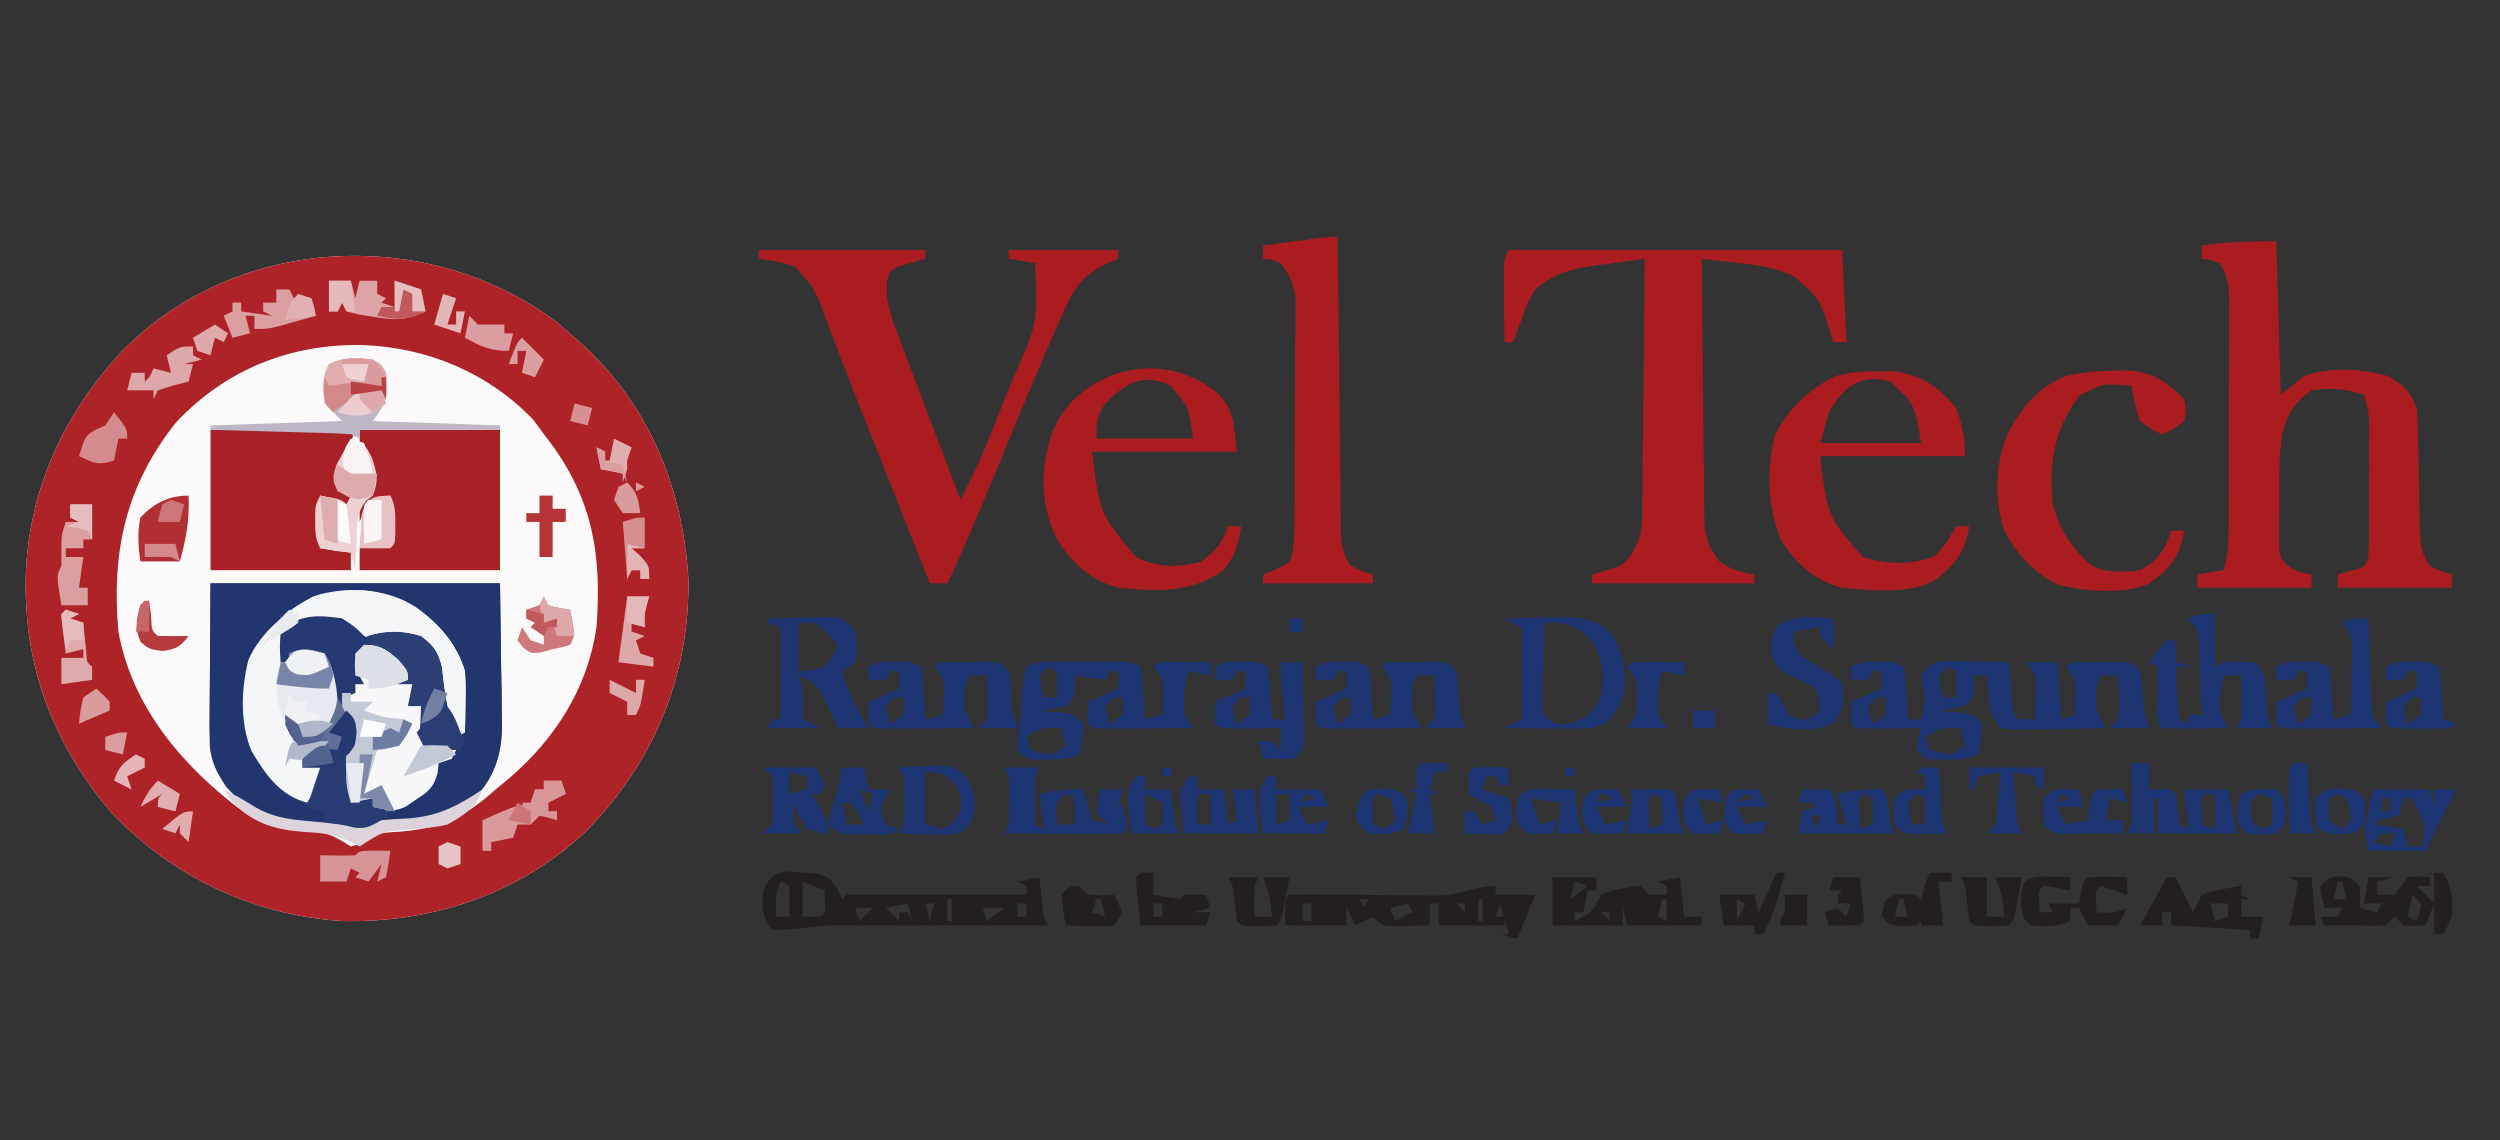 <?xml version="1.0" encoding="UTF-8"?>
<svg version="1.1" xmlns="http://www.w3.org/2000/svg" width="570" height="260">
<rect width="100%" height="100%" fill="#333333" stroke="none"/>
<path d="M0 0 C1.438 1.204 2.855 2.434 4.25 3.688 C5.482 4.78 5.482 4.78 6.738 5.895 C21.699 19.947 29.037 38.664 30.211 58.883 C30.436 80.846 22.406 100.306 7.035 116.031 C-8.079 130.446 -28.095 137.125 -48.75 136.688 C-68.97 135.326 -87.085 126.788 -101.152 112.195 C-112.729 98.857 -119.961 82.453 -120.75 64.688 C-120.81 63.655 -120.81 63.655 -120.871 62.602 C-121.52 41.441 -113.259 22.07 -98.956 6.798 C-72.939 -19.818 -29.518 -21.957 0 0 Z " fill="#FBF9F9" transform="translate(126.75,73.312)"/>
<path d="M0 0 C1.438 1.204 2.855 2.434 4.25 3.688 C5.482 4.78 5.482 4.78 6.738 5.895 C21.699 19.947 29.037 38.664 30.211 58.883 C30.436 80.846 22.406 100.306 7.035 116.031 C-8.079 130.446 -28.095 137.125 -48.75 136.688 C-68.97 135.326 -87.085 126.788 -101.152 112.195 C-112.729 98.857 -119.961 82.453 -120.75 64.688 C-120.81 63.655 -120.81 63.655 -120.871 62.602 C-121.52 41.441 -113.259 22.07 -98.956 6.798 C-72.939 -19.818 -29.518 -21.957 0 0 Z M-86.648 23.043 C-98.111 37.466 -101.376 52.563 -99.75 70.688 C-96.613 88.059 -84.898 101.673 -71.023 111.969 C-65.637 115.683 -61.13 115.908 -54.758 116.211 C-51.455 116.734 -49.551 117.93 -46.75 119.688 C-44.533 119.037 -44.533 119.037 -42.75 117.688 C-40.312 116.469 -38.128 116.481 -35.444 116.297 C-26.202 115.552 -20.74 112.974 -13.75 106.688 C-12.876 105.969 -12.002 105.251 -11.102 104.512 C-0.397 95.463 7.211 83.799 9.25 69.688 C10.551 52.564 8.199 39.443 -2.75 25.688 C-3.513 24.636 -4.276 23.584 -5.062 22.5 C-15.459 11.619 -29.342 5.874 -44.189 5.353 C-60.57 5.073 -75.285 10.915 -86.648 23.043 Z " fill="#AD2327" transform="translate(126.75,73.312)"/>
<path d="M0 0 C21.78 0 43.56 0 66 0 C66.082 6.27 66.165 12.54 66.25 19 C66.286 20.963 66.323 22.926 66.36 24.949 C66.372 26.529 66.382 28.108 66.391 29.688 C66.411 30.489 66.432 31.29 66.453 32.115 C66.457 38.447 64.968 43.786 60.588 48.53 C54.75 53.679 49.333 54.278 41.84 54.656 C39.035 54.823 39.035 54.823 36.941 56.094 C34.262 57.344 32.853 56.7 30 56 C28.092 55.815 26.185 55.631 24.276 55.456 C15.547 54.596 9.743 52.94 3.625 46.5 C0.014 40.944 -0.276 36.436 -0.195 29.98 C-0.193 29.219 -0.191 28.457 -0.189 27.672 C-0.179 24.844 -0.151 22.016 -0.125 19.188 C-0.084 12.856 -0.043 6.524 0 0 Z " fill="#2C4076" transform="translate(48,133)"/>
<path d="M0 0 C0.33 11.55 0.66 23.1 1 35 C2.65 33.68 4.3 32.36 6 31 C11.052 28.474 20.115 29.122 25.477 30.754 C28.862 32.591 30.686 34.439 32 38 C32.208 40.41 32.309 42.831 32.344 45.25 C32.358 45.945 32.373 46.64 32.388 47.356 C32.45 50.319 32.49 53.283 32.532 56.246 C32.566 58.414 32.611 60.582 32.656 62.75 C32.684 64.691 32.684 64.691 32.713 66.672 C32.979 69.754 33.239 71.495 35 74 C37.538 75.283 37.538 75.283 40 76 C40 76.99 40 77.98 40 79 C31.42 79 22.84 79 14 79 C14 78.01 14 77.02 14 76 C14.969 75.711 15.939 75.422 16.938 75.125 C20.107 74.358 20.107 74.358 21 72 C21.099 69.566 21.14 67.161 21.133 64.727 C21.134 64.006 21.135 63.286 21.136 62.544 C21.136 61.019 21.135 59.495 21.13 57.97 C21.125 55.641 21.13 53.313 21.137 50.984 C21.136 49.503 21.135 48.021 21.133 46.539 C21.135 45.844 21.137 45.149 21.139 44.433 C21.204 39.605 21.204 39.605 20 35 C15.93 33.643 12.251 33.35 8 34 C4.188 36.677 2.585 39.25 1.395 43.715 C0.509 48.844 0.673 54.06 0.688 59.25 C0.671 60.433 0.655 61.617 0.639 62.836 C0.638 63.968 0.637 65.1 0.637 66.266 C0.634 67.295 0.631 68.324 0.628 69.384 C0.786 72.027 0.786 72.027 2.386 73.815 C4.233 75.171 5.757 75.613 8 76 C8 76.99 8 77.98 8 79 C-0.58 79 -9.16 79 -18 79 C-18 78.01 -18 77.02 -18 76 C-15.03 75.505 -15.03 75.505 -12 75 C-10.968 71.594 -10.867 68.468 -10.855 64.918 C-10.848 63.69 -10.842 62.462 -10.835 61.197 C-10.834 59.86 -10.833 58.524 -10.832 57.188 C-10.829 55.813 -10.825 54.438 -10.822 53.063 C-10.816 50.185 -10.814 47.307 -10.815 44.429 C-10.815 40.743 -10.801 37.058 -10.784 33.373 C-10.773 30.535 -10.771 27.697 -10.771 24.859 C-10.77 23.5 -10.766 22.142 -10.758 20.783 C-10.748 18.883 -10.752 16.982 -10.757 15.082 C-10.756 14.002 -10.754 12.921 -10.753 11.808 C-11.001 8.989 -11.432 7.338 -13 5 C-15.05 4.195 -15.05 4.195 -17 4 C-17 3.01 -17 2.02 -17 1 C-11.114 0.144 -6.123 0 0 0 Z " fill="#AB1C20" transform="translate(519,55)"/>
<path d="M0 0 C25.08 0 50.16 0 76 0 C76.495 10.395 76.495 10.395 77 21 C76.01 21 75.02 21 74 21 C73.654 19.879 73.654 19.879 73.301 18.734 C70.899 11.097 70.899 11.097 65 6 C60.637 3.922 56.432 3.392 51.688 2.875 C50.947 2.789 50.206 2.702 49.443 2.613 C47.63 2.403 45.815 2.2 44 2 C44.061 10.258 44.138 18.517 44.236 26.775 C44.28 30.609 44.32 34.444 44.346 38.279 C44.372 41.982 44.413 45.684 44.463 49.386 C44.48 50.797 44.491 52.208 44.498 53.619 C44.507 55.598 44.537 57.578 44.568 59.557 C44.584 61.246 44.584 61.246 44.601 62.969 C45.051 66.388 45.946 68.252 48 71 C50.918 72.945 52.625 73.453 56 74 C56 74.66 56 75.32 56 76 C43.79 76 31.58 76 19 76 C19 75.34 19 74.68 19 74 C20.986 73.414 22.971 72.828 24.957 72.242 C27.967 70.412 28.648 68.213 30 65 C30.464 61.856 30.464 61.856 30.432 58.536 C30.452 57.275 30.472 56.014 30.492 54.715 C30.499 53.354 30.506 51.994 30.512 50.633 C30.529 49.229 30.547 47.825 30.566 46.421 C30.613 42.742 30.643 39.063 30.67 35.384 C30.699 31.623 30.746 27.862 30.791 24.102 C30.877 16.734 30.944 9.367 31 2 C27.955 2.398 24.915 2.818 21.875 3.25 C21.019 3.36 20.163 3.469 19.281 3.582 C13.838 4.378 10.25 5.448 6 9 C4.24 11.978 4.24 11.978 3.125 15.25 C2.51 16.866 2.51 16.866 1.883 18.516 C1.446 19.745 1.446 19.745 1 21 C0.34 21 -0.32 21 -1 21 C-1.029 17.875 -1.047 14.75 -1.062 11.625 C-1.071 10.736 -1.079 9.846 -1.088 8.93 C-1.091 8.079 -1.094 7.228 -1.098 6.352 C-1.103 5.566 -1.108 4.781 -1.114 3.971 C-1 2 -1 2 0 0 Z " fill="#AB1C20" transform="translate(344,57)"/>
<path d="M0 0 C12.54 0 25.08 0 38 0 C38 0.66 38 1.32 38 2 C37.434 2.147 36.868 2.294 36.285 2.445 C35.552 2.67 34.818 2.894 34.062 3.125 C33.332 3.334 32.601 3.543 31.848 3.758 C29.769 4.887 29.769 4.887 29.158 7.412 C28.926 12.667 30.744 16.792 32.621 21.648 C33 22.661 33.379 23.673 33.769 24.717 C34.978 27.941 36.208 31.158 37.438 34.375 C38.262 36.563 39.086 38.752 39.908 40.941 C41.924 46.3 43.956 51.652 46 57 C48.544 52.022 50.873 47.065 52.945 41.867 C53.329 40.907 53.329 40.907 53.721 39.927 C54.255 38.588 54.788 37.249 55.319 35.909 C56.127 33.871 56.94 31.836 57.754 29.801 C63.612 16.795 63.612 16.795 63 3 C61.02 2.67 59.04 2.34 57 2 C57 1.34 57 0.68 57 0 C65.25 0 73.5 0 82 0 C82 0.66 82 1.32 82 2 C81.468 2.209 80.936 2.418 80.388 2.633 C75.014 4.982 72.423 7.453 70.074 12.887 C69.752 13.579 69.429 14.272 69.097 14.986 C68.031 17.31 67.011 19.651 66 22 C65.636 22.838 65.272 23.676 64.897 24.54 C62.131 30.935 59.465 37.37 56.812 43.812 C55.259 47.57 53.703 51.326 52.145 55.082 C51.779 55.964 51.414 56.846 51.037 57.755 C48.483 63.897 45.839 69.983 43 76 C41.68 76 40.36 76 39 76 C36.421 69.494 33.844 62.988 31.267 56.481 C30.393 54.276 29.52 52.071 28.646 49.866 C27.377 46.663 26.108 43.461 24.84 40.258 C24.425 39.211 24.01 38.164 23.582 37.086 C21.673 32.262 19.776 27.434 17.922 22.589 C17.606 21.764 17.29 20.939 16.964 20.09 C16.387 18.582 15.815 17.072 15.247 15.561 C12.858 8.85 12.858 8.85 8.188 3.75 C5.487 2.824 2.824 2.385 0 2 C0 1.34 0 0.68 0 0 Z " fill="#AB1C20" transform="translate(173,57)"/>
<path d="M0 0 C21.78 0 43.56 0 66 0 C66.082 6.27 66.165 12.54 66.25 19 C66.286 20.963 66.323 22.926 66.36 24.949 C66.372 26.529 66.382 28.108 66.391 29.688 C66.411 30.489 66.432 31.29 66.453 32.115 C66.457 38.447 64.968 43.786 60.588 48.53 C55.583 52.945 51.263 54.27 44.688 54.125 C43.619 54.107 42.55 54.089 41.449 54.07 C40.237 54.036 40.237 54.036 39 54 C41.918 50.818 45.35 48.88 49.039 46.695 C51.479 44.586 51.691 43.148 52 40 C52.99 39.67 53.98 39.34 55 39 C53.855 38.814 53.855 38.814 52.688 38.625 C50 38 50 38 47 36 C48.35 31.581 50.261 29.657 54 27 C54.99 29.31 55.98 31.62 57 34 C57.798 22.282 57.798 22.282 53 12 C47.442 5.989 41.438 2.901 33.188 2.5 C26.043 2.706 20.42 4.885 15.117 9.715 C9.238 16.204 8.285 22.569 8.562 31.195 C9.441 38.839 13.244 43.879 19.125 48.625 C22.225 50.878 22.912 51 27 51 C27.33 51.99 27.66 52.98 28 54 C13.469 54.918 13.469 54.918 7.547 50.426 C3.481 46.679 0.329 42.718 -0.172 37.049 C-0.231 34.69 -0.225 32.34 -0.195 29.98 C-0.193 29.219 -0.191 28.457 -0.189 27.672 C-0.179 24.844 -0.151 22.016 -0.125 19.188 C-0.084 12.856 -0.043 6.524 0 0 Z " fill="#21356F" transform="translate(48,133)"/>
<path d="M0 0 C10.89 0 21.78 0 33 0 C31.68 3.63 30.36 7.26 29 11 C29.33 11.99 29.66 12.98 30 14 C30.66 14.33 31.32 14.66 32 15 C31.67 16.32 31.34 17.64 31 19 C30.34 18.01 29.68 17.02 29 16 C27.68 15.67 26.36 15.34 25 15 C25 18.96 25 22.92 25 27 C27.31 27.33 29.62 27.66 32 28 C32 29.32 32 30.64 32 32 C21.44 32 10.88 32 0 32 C0 21.44 0 10.88 0 0 Z " fill="#A82127" transform="translate(48,98)"/>
<path d="M0 0 C10.56 0 21.12 0 32 0 C32 10.56 32 21.12 32 32 C21.44 32 10.88 32 0 32 C0 30.35 0 28.7 0 27 C3.465 26.505 3.465 26.505 7 26 C7 22.37 7 18.74 7 15 C2.085 16.391 2.085 16.391 0.688 19.125 C0.461 19.744 0.234 20.363 0 21 C0 19.35 0 17.7 0 16 C0.99 15.67 1.98 15.34 3 15 C2.488 10.652 1.679 7.029 0 3 C0 2.01 0 1.02 0 0 Z " fill="#A82126" transform="translate(82,98)"/>
<path d="M0 0 C1.777 -0.025 1.777 -0.025 3.59 -0.051 C9.86 0.605 14.115 3.487 18.062 8.312 C19.516 12.258 20.062 15.099 20.062 19.312 C9.172 19.312 -1.718 19.312 -12.938 19.312 C-11.344 32.894 -11.344 32.894 -3.25 42.312 C2.272 43.98 7.598 44.309 13 42.125 C15.313 40.093 16.5 37.941 18.062 35.312 C19.052 35.312 20.043 35.312 21.062 35.312 C20.036 41.017 18.311 43.518 13.816 47.148 C8.01 51.002 -1.196 49.91 -7.938 49.312 C-14.1 47.826 -18.628 43.645 -21.938 38.312 C-24.937 31.04 -25.199 22.437 -23.32 14.805 C-20.66 8.801 -15.418 4.076 -9.617 1.137 C-6.322 0.123 -3.446 0.011 0 0 Z M-10.938 9.312 C-11.928 12.777 -11.928 12.777 -12.938 16.312 C-5.348 16.312 2.243 16.312 10.062 16.312 C8.643 7.531 8.643 7.531 3.062 2.312 C-3.705 0.373 -7.696 3.46 -10.938 9.312 Z " fill="#AB1C20" transform="translate(427.938,84.688)"/>
<path d="M0 0 C3.659 4.367 3.219 6.749 4 13 C-6.89 13 -17.78 13 -29 13 C-27.306 27.066 -27.306 27.066 -19 37 C-14.075 39.463 -9.237 39.514 -4 38 C-0.76 35.435 0.696 33.913 2 30 C2.99 30 3.98 30 5 30 C4.429 33.996 3.527 36.82 1 40 C-6.251 45.26 -14.42 44.858 -23 44 C-29.23 42.419 -33.607 38.369 -37 33 C-40.944 24.725 -40.872 16.984 -38.035 8.395 C-35.326 2.127 -31.047 -1.572 -24.863 -4.285 C-16.088 -7.652 -7.149 -6.066 0 0 Z M-26 2 C-28.053 5.08 -28 6.098 -28 10 C-20.74 10 -13.48 10 -6 10 C-6.903 2.913 -6.903 2.913 -11 -2 C-17.365 -5.183 -21.584 -2.519 -26 2 Z " fill="#AB1C20" transform="translate(278,90)"/>
<path d="M0 0 C6.396 3.625 11.528 8.874 13.688 16 C13.883 19.551 13.883 19.551 13.812 23.312 C13.794 24.567 13.776 25.821 13.758 27.113 C13.735 28.066 13.711 29.019 13.688 30 C12.697 30.495 12.697 30.495 11.688 31 C9.746 25.69 9.058 20.618 8.445 15.023 C7.557 11.481 6.589 10.178 3.688 8 C-0.438 6.716 -4.261 6.678 -8.375 7.938 C-9.334 8.463 -9.334 8.463 -10.312 9 C-10.993 8.01 -10.993 8.01 -11.688 7 C-15.19 4.332 -17.683 4.6 -21.973 4.664 C-24.58 4.867 -24.58 4.867 -27.312 7 C-28.049 10.568 -28.049 10.568 -28.312 14 C-27.652 14 -26.992 14 -26.312 14 C-26.312 13.34 -26.312 12.68 -26.312 12 C-22.965 10.884 -21.602 10.819 -18.312 12 C-16.015 15.79 -15.25 20.585 -15.312 25 C-16.438 27.938 -16.438 27.938 -18.312 30 C-20.875 30.938 -20.875 30.938 -23.312 31 C-23.973 30.34 -24.633 29.68 -25.312 29 C-24.983 29.99 -24.652 30.98 -24.312 32 C-22.003 32 -19.692 32 -17.312 32 C-18.602 33.376 -19.939 34.708 -21.312 36 C-21.973 36 -22.633 36 -23.312 36 C-23.312 36.66 -23.312 37.32 -23.312 38 C-21.992 38 -20.672 38 -19.312 38 C-18.983 37.34 -18.652 36.68 -18.312 36 C-17.652 36.66 -16.992 37.32 -16.312 38 C-16.973 38 -17.633 38 -18.312 38 C-18.601 38.763 -18.89 39.526 -19.188 40.312 C-20.312 43 -20.312 43 -22.312 46 C-28.558 44.347 -31.8 39.539 -34.965 34.227 C-37.623 27.862 -37.34 20.148 -35.691 13.492 C-32.795 6.928 -27.078 2.649 -21.062 -0.938 C-13.821 -2.989 -6.942 -3.132 0 0 Z " fill="#F5F6F8" transform="translate(92.312,137)"/>
<path d="M0 0 C0.012 1.321 0.012 1.321 0.025 2.669 C0.102 10.967 0.19 19.266 0.288 27.565 C0.337 31.831 0.384 36.097 0.422 40.364 C0.459 44.481 0.505 48.598 0.558 52.716 C0.577 54.286 0.592 55.857 0.603 57.428 C0.62 59.628 0.649 61.828 0.681 64.028 C0.694 65.281 0.708 66.533 0.722 67.824 C0.985 70.832 1.288 72.543 3 75 C5.538 76.283 5.538 76.283 8 77 C8 77.66 8 78.32 8 79 C-0.25 79 -8.5 79 -17 79 C-17 78.34 -17 77.68 -17 77 C-16.031 76.588 -15.061 76.175 -14.062 75.75 C-10.942 74.393 -10.942 74.393 -10.319 72.253 C-9.936 69.549 -9.857 66.94 -9.839 64.209 C-9.829 63.044 -9.82 61.88 -9.81 60.68 C-9.803 58.798 -9.803 58.798 -9.797 56.879 C-9.791 55.587 -9.785 54.295 -9.78 52.964 C-9.769 50.231 -9.763 47.498 -9.76 44.765 C-9.754 41.271 -9.73 37.776 -9.702 34.281 C-9.679 30.939 -9.677 27.596 -9.672 24.254 C-9.66 23.002 -9.647 21.75 -9.634 20.459 C-9.637 19.291 -9.64 18.123 -9.644 16.92 C-9.64 15.895 -9.636 14.87 -9.633 13.814 C-10.061 10.532 -11.041 8.647 -13 6 C-15.085 5.122 -15.085 5.122 -17 5 C-17 4.01 -17 3.02 -17 2 C-14.542 1.665 -12.084 1.332 -9.625 1 C-8.926 0.905 -8.228 0.809 -7.508 0.711 C-2.227 0 -2.227 0 0 0 Z " fill="#AB1C20" transform="translate(305,54)"/>
<path d="M0 0 C0.677 -0.019 1.354 -0.037 2.052 -0.056 C8.081 0.019 11.645 2.333 15.812 6.5 C16.25 8.938 16.25 8.938 15.812 11.5 C13.312 13.312 13.312 13.312 10.812 14.5 C8.438 13.5 8.438 13.5 5.812 11.5 C4.765 8.831 4.326 6.346 3.812 3.5 C-2.526 2.866 -2.526 2.866 -8.062 5.625 C-13.913 13.54 -15.062 20.83 -14.188 30.5 C-12.574 36.358 -9.867 40.559 -5.188 44.5 C-1.722 46.233 2.024 45.972 5.812 45.5 C9.853 43.179 11.46 40.928 12.812 36.5 C13.803 36.5 14.793 36.5 15.812 36.5 C14.605 42.658 12.933 44.873 7.812 48.5 C2.444 51.184 -7.042 50.277 -12.812 48.852 C-18.441 46.279 -22.601 41.7 -25.328 36.199 C-27.496 29.391 -27.271 21.098 -24.5 14.5 C-21.222 8.365 -17.605 3.82 -11.055 1.195 C-7.371 0.302 -3.773 0.065 0 0 Z " fill="#AB1C20" transform="translate(482.188,84.5)"/>
<path d="M0 0 C1.052 -0.004 1.052 -0.004 2.125 -0.008 C4 0.125 4 0.125 6 1.125 C6.414 3.848 6.414 3.848 6.625 7.188 C6.7 8.292 6.775 9.397 6.852 10.535 C6.901 11.39 6.95 12.244 7 13.125 C7.99 13.125 8.98 13.125 10 13.125 C10.739 10.25 11.07 8.421 10.375 5.5 C10.251 4.716 10.127 3.933 10 3.125 C11.505 1.124 12.409 0.231 14.901 -0.216 C15.598 -0.2 16.294 -0.184 17.012 -0.168 C17.769 -0.158 18.526 -0.149 19.307 -0.139 C20.485 -0.101 20.485 -0.101 21.688 -0.062 C22.485 -0.049 23.282 -0.035 24.104 -0.021 C26.069 0.014 28.035 0.068 30 0.125 C30.061 0.896 30.121 1.667 30.184 2.461 C30.267 3.464 30.351 4.467 30.438 5.5 C30.519 6.498 30.6 7.495 30.684 8.523 C30.85 11.104 30.85 11.104 32 13.125 C33.32 13.125 34.64 13.125 36 13.125 C36.054 11.521 36.093 9.917 36.125 8.312 C36.148 7.419 36.171 6.526 36.195 5.605 C36.183 2.871 36.183 2.871 34 0.125 C36.31 0.125 38.62 0.125 41 0.125 C41.495 6.56 41.495 6.56 42 13.125 C42.99 12.795 43.98 12.465 45 12.125 C45.041 10.867 45.083 9.609 45.125 8.312 C45.148 7.605 45.171 6.897 45.195 6.168 C45.133 3.811 45.133 3.811 43 1.125 C44 0.125 44 0.125 46.438 0.062 C47.706 0.093 47.706 0.093 49 0.125 C50.834 0.125 52.667 0.065 54.5 0 C58 0.125 58 0.125 60 2.125 C60.379 4.656 60.379 4.656 60.562 7.625 C60.735 11.521 60.735 11.521 62 15.125 C59.03 15.125 56.06 15.125 53 15.125 C53.66 14.465 54.32 13.805 55 13.125 C55.243 10.685 55.243 10.685 55.125 8 C55.107 7.09 55.089 6.18 55.07 5.242 C55.047 4.544 55.024 3.845 55 3.125 C53.68 3.125 52.36 3.125 51 3.125 C49.61 5.905 49.815 8.044 50 11.125 C50.624 12.479 51.284 13.818 52 15.125 C48.042 15.212 44.084 15.265 40.125 15.312 C38.433 15.35 38.433 15.35 36.707 15.389 C35.092 15.403 35.092 15.403 33.445 15.418 C31.953 15.442 31.953 15.442 30.43 15.466 C29.628 15.353 28.826 15.241 28 15.125 C25.976 12.09 25.679 10.931 25.375 7.438 C25.3 6.629 25.225 5.821 25.148 4.988 C25.099 4.373 25.05 3.759 25 3.125 C24.01 3.125 23.02 3.125 22 3.125 C22.041 3.909 22.082 4.692 22.125 5.5 C22 8.125 22 8.125 20 10.125 C18.012 10.523 16.011 10.863 14 11.125 C15.918 11.311 15.918 11.311 17.875 11.5 C21.75 11.875 21.75 11.875 24 14.125 C23.75 17.688 23.75 17.688 23 21.125 C20.522 22.364 18.763 22.292 16 22.312 C14.67 22.334 14.67 22.334 13.312 22.355 C11 22.125 11 22.125 9 20.125 C9.375 17.5 9.375 17.5 10 15.125 C8.393 15.142 8.393 15.142 6.754 15.16 C5.357 15.17 3.96 15.179 2.562 15.188 C1.855 15.196 1.148 15.204 0.42 15.213 C-1.387 15.222 -3.194 15.177 -5 15.125 C-6 14.125 -6 14.125 -6.062 11.562 C-6.042 10.758 -6.021 9.954 -6 9.125 C-3.69 8.135 -1.38 7.145 1 6.125 C1 4.805 1 3.485 1 2.125 C0.34 2.125 -0.32 2.125 -1 2.125 C-1.33 2.785 -1.66 3.445 -2 4.125 C-3.32 4.125 -4.64 4.125 -6 4.125 C-6 3.135 -6 2.145 -6 1.125 C-3.755 0.002 -2.485 -0.009 0 0 Z M16 1.125 C15.34 1.785 14.68 2.445 14 3.125 C14.32 5.728 14.32 5.728 15 8.125 C15.99 8.125 16.98 8.125 18 8.125 C18 6.145 18 4.165 18 2.125 C17.34 1.795 16.68 1.465 16 1.125 Z M0 8.125 C-0.66 8.785 -1.32 9.445 -2 10.125 C-1.681 12.233 -1.681 12.233 -1 14.125 C-0.01 13.465 0.98 12.805 2 12.125 C2 10.805 2 9.485 2 8.125 C1.34 8.125 0.68 8.125 0 8.125 Z M11 17.125 C11.33 18.115 11.66 19.105 12 20.125 C14.354 20.813 14.354 20.813 17 21.125 C17.99 20.465 18.98 19.805 20 19.125 C19.67 17.805 19.34 16.485 19 15.125 C15.284 14.924 14.228 14.973 11 17.125 Z " fill="#1E3574" transform="translate(428,150.875)"/>
<path d="M0 0 C3.683 0.1 4.994 0.995 7.812 3.438 C10 6 10 6 10 8 C9.01 8.33 8.02 8.66 7 9 C8.32 9 9.64 9 11 9 C10.67 10.65 10.34 12.3 10 14 C10.99 14 11.98 14 13 14 C12.959 15.114 12.918 16.227 12.875 17.375 C12.589 21.044 12.589 21.044 15 23 C16.988 23.398 18.989 23.738 21 24 C20.67 24.66 20.34 25.32 20 26 C19.01 26.33 18.02 26.66 17 27 C16.884 28.133 16.884 28.133 16.766 29.289 C15.806 32.688 14.671 33.47 11.75 35.375 C10.598 36.16 10.598 36.16 9.422 36.961 C6.493 38.218 5.003 37.905 2 37 C2 36.34 2 35.68 2 35 C-0.475 35.495 -0.475 35.495 -3 36 C-3.947 33.158 -4.135 31.324 -4.125 28.375 C-4.128 27.578 -4.13 26.782 -4.133 25.961 C-4 24 -4 24 -3 23 C-2.959 21 -2.957 19 -3 17 C-3.66 16.67 -4.32 16.34 -5 16 C-5 14.35 -5 12.7 -5 11 C-4.01 11 -3.02 11 -2 11 C-2 8.791 -2.02 6.581 -2.125 4.375 C-2 2 -2 2 0 0 Z " fill="#F8F8FA" transform="translate(83,147)"/>
<path d="M0 0 C0.977 -0.001 1.954 -0.003 2.961 -0.004 C3.984 -0 5.008 0.004 6.062 0.008 C7.598 0.002 7.598 0.002 9.164 -0.004 C10.141 -0.003 11.118 -0.001 12.125 0 C13.023 0.001 13.922 0.002 14.848 0.003 C17.062 0.133 17.062 0.133 19.062 1.133 C19.477 3.855 19.477 3.855 19.688 7.195 C19.762 8.3 19.837 9.405 19.914 10.543 C19.963 11.398 20.012 12.252 20.062 13.133 C21.383 12.803 22.703 12.473 24.062 12.133 C24.104 10.875 24.145 9.617 24.188 8.32 C24.211 7.613 24.234 6.905 24.258 6.176 C24.195 3.819 24.195 3.819 22.062 1.133 C23.062 0.133 23.062 0.133 25.785 0.035 C27.438 0.053 27.438 0.053 29.125 0.07 C30.782 0.084 30.782 0.084 32.473 0.098 C33.327 0.109 34.182 0.121 35.062 0.133 C35.062 1.123 35.062 2.113 35.062 3.133 C32.587 2.638 32.587 2.638 30.062 2.133 C28.886 5.663 28.864 8.427 29.062 12.133 C29.723 13.123 30.383 14.113 31.062 15.133 C27.25 15.162 23.438 15.18 19.625 15.195 C18.536 15.204 17.448 15.212 16.326 15.221 C15.292 15.224 14.257 15.227 13.191 15.23 C11.754 15.238 11.754 15.238 10.287 15.246 C8.062 15.133 8.062 15.133 7.062 14.133 C7.022 12.467 7.02 10.799 7.062 9.133 C9.373 8.143 11.682 7.153 14.062 6.133 C14.062 4.813 14.062 3.493 14.062 2.133 C13.402 2.133 12.742 2.133 12.062 2.133 C11.732 2.793 11.402 3.453 11.062 4.133 C8.752 3.803 6.442 3.473 4.062 3.133 C4.124 4.308 4.124 4.308 4.188 5.508 C4.062 8.133 4.062 8.133 2.062 10.133 C0.074 10.53 -1.927 10.871 -3.938 11.133 C-2.019 11.318 -2.019 11.318 -0.062 11.508 C3.812 11.883 3.812 11.883 6.062 14.133 C5.812 17.695 5.812 17.695 5.062 21.133 C2.585 22.372 0.826 22.3 -1.938 22.32 C-3.268 22.342 -3.268 22.342 -4.625 22.363 C-6.938 22.133 -6.938 22.133 -8.938 20.133 C-8.914 17.855 -8.914 17.855 -8.562 15.195 C-8.215 12.454 -7.938 9.901 -7.938 7.133 C-7.562 4.008 -7.562 4.008 -6.938 1.133 C-4.456 -0.108 -2.773 0.003 0 0 Z M-1.938 1.133 C-2.598 1.793 -3.257 2.453 -3.938 3.133 C-3.617 5.736 -3.617 5.736 -2.938 8.133 C-1.948 8.133 -0.958 8.133 0.062 8.133 C0.062 6.153 0.062 4.173 0.062 2.133 C-0.598 1.803 -1.258 1.473 -1.938 1.133 Z M13.062 8.133 C12.402 8.793 11.742 9.453 11.062 10.133 C11.381 12.241 11.381 12.241 12.062 14.133 C13.053 13.473 14.043 12.813 15.062 12.133 C15.062 10.813 15.062 9.493 15.062 8.133 C14.402 8.133 13.742 8.133 13.062 8.133 Z M-6.938 17.133 C-6.607 18.123 -6.277 19.113 -5.938 20.133 C-3.584 20.821 -3.584 20.821 -0.938 21.133 C0.052 20.473 1.042 19.813 2.062 19.133 C1.732 17.813 1.403 16.493 1.062 15.133 C-2.653 14.932 -3.71 14.981 -6.938 17.133 Z " fill="#1E3574" transform="translate(240.938,150.867)"/>
<path d="M0 0 C1.578 0.141 1.578 0.141 3.188 0.285 C4.765 0.392 4.765 0.392 6.375 0.5 C9.188 1.348 9.188 1.348 11.062 3.914 C11.434 4.717 11.805 5.52 12.188 6.348 C12.518 6.018 12.848 5.688 13.188 5.348 C14.854 5.304 16.521 5.308 18.188 5.348 C19.177 5.348 20.168 5.348 21.188 5.348 C32.188 5.348 43.188 5.348 54.188 5.348 C54.188 4.688 54.188 4.028 54.188 3.348 C53.528 3.018 52.867 2.688 52.188 2.348 C53.837 2.018 55.487 1.688 57.188 1.348 C57.248 1.974 57.309 2.601 57.371 3.246 C57.455 4.063 57.539 4.881 57.625 5.723 C57.706 6.535 57.787 7.347 57.871 8.184 C58.078 10.39 58.078 10.39 59.188 12.348 C42.521 12.348 25.854 12.348 9.188 12.348 C7.498 12.497 5.811 12.665 4.125 12.848 C1.44 13.138 -1.108 13.348 -3.812 13.348 C-6.138 9.859 -6.231 8.45 -5.812 4.348 C-4.192 1.251 -3.532 0.437 0 0 Z M-1.812 2.348 C-3.167 5.056 -2.878 7.357 -2.812 10.348 C-1.823 10.348 -0.833 10.348 0.188 10.348 C0.188 8.038 0.188 5.728 0.188 3.348 C-0.472 3.018 -1.133 2.688 -1.812 2.348 Z M3.188 2.348 C3.188 4.988 3.188 7.628 3.188 10.348 C4.508 10.348 5.827 10.348 7.188 10.348 C8.484 9.281 8.484 9.281 8.25 6.785 C8.229 5.981 8.209 5.176 8.188 4.348 C5.713 3.358 5.713 3.358 3.188 2.348 Z M36.188 6.348 C36.188 7.998 36.188 9.648 36.188 11.348 C36.517 11.348 36.847 11.348 37.188 11.348 C37.188 9.698 37.188 8.048 37.188 6.348 C36.858 6.348 36.528 6.348 36.188 6.348 Z M31.188 7.348 C31.517 8.668 31.848 9.988 32.188 11.348 C32.517 10.028 32.847 8.708 33.188 7.348 C32.528 7.348 31.867 7.348 31.188 7.348 Z M52.188 7.348 C52.188 8.338 52.188 9.328 52.188 10.348 C52.847 10.348 53.508 10.348 54.188 10.348 C54.188 9.358 54.188 8.368 54.188 7.348 C53.528 7.348 52.867 7.348 52.188 7.348 Z M15.188 8.348 C15.518 9.338 15.848 10.328 16.188 11.348 C17.177 10.358 18.168 9.368 19.188 8.348 C17.867 8.348 16.547 8.348 15.188 8.348 Z M27.188 7.348 C25.538 7.678 23.887 8.008 22.188 8.348 C23.177 9.338 24.168 10.328 25.188 11.348 C25.188 10.688 25.188 10.028 25.188 9.348 C25.848 9.348 26.508 9.348 27.188 9.348 C27.517 10.008 27.848 10.668 28.188 11.348 C27.858 10.028 27.527 8.708 27.188 7.348 Z M44.188 8.348 C44.517 9.338 44.847 10.328 45.188 11.348 C46.508 10.358 47.828 9.368 49.188 8.348 C47.538 8.348 45.888 8.348 44.188 8.348 Z " fill="#231F20" transform="translate(179.812,198.652)"/>
<path d="M0 0 C0 0.66 0 1.32 0 2 C2.97 2 5.94 2 9 2 C7.667 5.333 6.333 8.667 5 12 C3.68 11.67 2.36 11.34 1 11 C1.66 11 2.32 11 3 11 C2.34 8.69 1.68 6.38 1 4 C0.67 4.99 0.34 5.98 0 7 C0.66 7 1.32 7 2 7 C2 7.66 2 8.32 2 9 C-2.95 9 -7.9 9 -13 9 C-13 7.35 -13 5.7 -13 4 C-13.66 4 -14.32 4 -15 4 C-15 5.65 -15 7.3 -15 9 C-16.791 9.054 -18.583 9.093 -20.375 9.125 C-21.373 9.148 -22.37 9.171 -23.398 9.195 C-26 9 -26 9 -28 7 C-29.98 7.99 -29.98 7.99 -32 9 C-32.66 7.68 -33.32 6.36 -34 5 C-34 6.32 -34 7.64 -34 9 C-38.62 9 -43.24 9 -48 9 C-48 3 -48 3 -47 2 C-44.101 1.936 -41.226 1.934 -38.328 1.973 C-36.531 1.985 -34.734 1.998 -32.938 2.01 C-30.096 2.035 -27.254 2.062 -24.412 2.096 C-21.676 2.126 -18.94 2.144 -16.203 2.16 C-15.357 2.174 -14.511 2.187 -13.639 2.201 C-8.764 2.222 -4.532 0 0 0 Z M-31 3 C-30.67 3.66 -30.34 4.32 -30 5 C-29.67 4.34 -29.34 3.68 -29 3 C-29.66 3 -30.32 3 -31 3 Z M-4 3 C-4 4.65 -4 6.3 -4 8 C-3.67 8 -3.34 8 -3 8 C-3 6.35 -3 4.7 -3 3 C-3.33 3 -3.66 3 -4 3 Z M5 3 C6 6 6 6 6 6 Z M-44 4 C-44 5.32 -44 6.64 -44 8 C-43.34 8 -42.68 8 -42 8 C-42 6.68 -42 5.36 -42 4 C-42.66 4 -43.32 4 -44 4 Z M-39 4 C-38 8 -38 8 -38 8 Z M-9 4 C-8.34 4.66 -7.68 5.32 -7 6 C-7 5.34 -7 4.68 -7 4 C-7.66 4 -8.32 4 -9 4 Z M-20 4 C-21.32 4.33 -22.64 4.66 -24 5 C-23.67 5.99 -23.34 6.98 -23 8 C-21.68 7.34 -20.36 6.68 -19 6 C-19.33 5.34 -19.66 4.68 -20 4 Z " fill="#231F20" transform="translate(341,202)"/>
<path d="M0 0 C5.241 3.766 9.372 8.388 11.262 14.625 C11.457 18.176 11.457 18.176 11.387 21.938 C11.369 23.192 11.351 24.446 11.332 25.738 C11.309 26.691 11.286 27.644 11.262 28.625 C10.272 29.12 10.272 29.12 9.262 29.625 C7.32 24.315 6.633 19.243 6.02 13.648 C5.132 10.106 4.163 8.803 1.262 6.625 C-2.864 5.341 -6.687 5.303 -10.801 6.562 C-11.76 7.088 -11.76 7.088 -12.738 7.625 C-13.419 6.635 -13.419 6.635 -14.113 5.625 C-17.555 3.003 -19.879 3.008 -24.121 3.152 C-28.331 3.913 -31.411 6.023 -34.738 8.625 C-32.221 3.059 -27.542 -0.687 -21.844 -2.863 C-14.059 -4.755 -6.95 -3.94 0 0 Z " fill="#F5F6F8" transform="translate(94.738,138.375)"/>
<path d="M0 0 C3.063 -0.081 6.124 -0.141 9.188 -0.188 C10.484 -0.225 10.484 -0.225 11.807 -0.264 C16.696 -0.32 20.063 -0.253 24 3 C27.272 7.739 27.92 12.4 27 18 C24.079 23.64 24.079 23.64 20 25 C18.446 25.081 16.888 25.108 15.332 25.098 C14.439 25.094 13.547 25.091 12.627 25.088 C11.234 25.075 11.234 25.075 9.812 25.062 C8.872 25.058 7.932 25.053 6.963 25.049 C4.642 25.037 2.321 25.021 0 25 C1.32 24.34 2.64 23.68 4 23 C4 16.07 4 9.14 4 2 C2.68 1.34 1.36 0.68 0 0 Z M9 1 C8.913 4.458 8.86 7.916 8.812 11.375 C8.787 12.36 8.762 13.345 8.736 14.359 C8.727 15.3 8.717 16.241 8.707 17.211 C8.691 18.08 8.676 18.95 8.659 19.845 C8.772 20.556 8.884 21.267 9 22 C11.807 24.284 11.807 24.284 14.938 23.938 C18.913 22.72 20.02 21.656 22 18 C22.856 13.256 22.44 9.897 20.312 5.562 C17.882 2.869 16.486 1.871 13 1 C11.68 1 10.36 1 9 1 Z " fill="#1E3574" transform="translate(343,141)"/>
<path d="M0 0 C2.771 -0.081 5.54 -0.14 8.312 -0.188 C9.098 -0.213 9.884 -0.238 10.693 -0.264 C11.451 -0.273 12.208 -0.283 12.988 -0.293 C14.033 -0.317 14.033 -0.317 15.099 -0.341 C17.622 0.111 18.48 0.964 20 3 C20.375 6.562 20.375 6.562 20 10 C19.01 10.66 18.02 11.32 17 12 C18.413 16.827 20.43 20.716 23 25 C20.69 25 18.38 25 16 25 C15.685 24.301 15.371 23.603 15.047 22.883 C14.619 21.973 14.191 21.063 13.75 20.125 C13.332 19.22 12.915 18.315 12.484 17.383 C10.876 14.8 9.808 14.044 7 13 C7.33 13.99 7.66 14.98 8 16 C8.04 18.333 8.044 20.667 8 23 C9.32 23.66 10.64 24.32 12 25 C8.04 25 4.08 25 0 25 C0.33 24.34 0.66 23.68 1 23 C1.66 23 2.32 23 3 23 C3 16.07 3 9.14 3 2 C2.01 1.67 1.02 1.34 0 1 C0 0.67 0 0.34 0 0 Z M7 1 C7 4.63 7 8.26 7 12 C9.904 11.892 9.904 11.892 13 11 C14.917 8.557 14.917 8.557 16 6 C13.75 3.417 13.75 3.417 11 1 C9.68 1 8.36 1 7 1 Z " fill="#1E3574" transform="translate(175,141)"/>
<path d="M0 0 C1.052 -0.004 1.052 -0.004 2.125 -0.008 C4 0.125 4 0.125 6 1.125 C6.414 3.848 6.414 3.848 6.625 7.188 C6.7 8.292 6.775 9.397 6.852 10.535 C6.901 11.39 6.95 12.244 7 13.125 C8.32 12.795 9.64 12.465 11 12.125 C11.041 10.867 11.082 9.609 11.125 8.312 C11.148 7.605 11.171 6.897 11.195 6.168 C11.133 3.811 11.133 3.811 9 1.125 C10 0.125 10 0.125 12.438 0.062 C13.706 0.093 13.706 0.093 15 0.125 C16.834 0.125 18.667 0.065 20.5 0 C24 0.125 24 0.125 26 2.125 C26.379 4.656 26.379 4.656 26.562 7.625 C26.735 11.521 26.735 11.521 28 15.125 C25.03 15.125 22.06 15.125 19 15.125 C19.66 14.465 20.32 13.805 21 13.125 C21.243 10.685 21.243 10.685 21.125 8 C21.107 7.09 21.089 6.18 21.07 5.242 C21.047 4.544 21.024 3.845 21 3.125 C19.68 3.125 18.36 3.125 17 3.125 C15.61 5.905 15.815 8.044 16 11.125 C16.624 12.479 17.284 13.818 18 15.125 C14.188 15.154 10.375 15.172 6.562 15.188 C5.474 15.196 4.385 15.204 3.264 15.213 C2.229 15.216 1.195 15.219 0.129 15.223 C-1.309 15.231 -1.309 15.231 -2.775 15.239 C-5 15.125 -5 15.125 -6 14.125 C-6.041 12.459 -6.043 10.791 -6 9.125 C-3.69 8.135 -1.38 7.145 1 6.125 C1 4.805 1 3.485 1 2.125 C0.34 2.125 -0.32 2.125 -1 2.125 C-1.33 2.785 -1.66 3.445 -2 4.125 C-3.32 4.125 -4.64 4.125 -6 4.125 C-6 3.135 -6 2.145 -6 1.125 C-3.755 0.002 -2.485 -0.009 0 0 Z M0 8.125 C-0.66 8.785 -1.32 9.445 -2 10.125 C-1.681 12.233 -1.681 12.233 -1 14.125 C-0.01 13.465 0.98 12.805 2 12.125 C2 10.805 2 9.485 2 8.125 C1.34 8.125 0.68 8.125 0 8.125 Z " fill="#1E3574" transform="translate(306,150.875)"/>
<path d="M0 0 C1.052 -0.004 1.052 -0.004 2.125 -0.008 C4 0.125 4 0.125 6 1.125 C6.414 3.848 6.414 3.848 6.625 7.188 C6.7 8.292 6.775 9.397 6.852 10.535 C6.901 11.39 6.95 12.244 7 13.125 C8.32 12.795 9.64 12.465 11 12.125 C11.041 10.867 11.082 9.609 11.125 8.312 C11.148 7.605 11.171 6.897 11.195 6.168 C11.133 3.811 11.133 3.811 9 1.125 C10 0.125 10 0.125 12.438 0.062 C13.706 0.093 13.706 0.093 15 0.125 C16.834 0.125 18.667 0.065 20.5 0 C24 0.125 24 0.125 26 2.125 C26.379 4.656 26.379 4.656 26.562 7.625 C26.735 11.521 26.735 11.521 28 15.125 C25.03 15.125 22.06 15.125 19 15.125 C19.66 14.465 20.32 13.805 21 13.125 C21.243 10.685 21.243 10.685 21.125 8 C21.107 7.09 21.089 6.18 21.07 5.242 C21.047 4.544 21.024 3.845 21 3.125 C19.68 3.125 18.36 3.125 17 3.125 C15.61 5.905 15.815 8.044 16 11.125 C16.624 12.479 17.284 13.818 18 15.125 C14.188 15.154 10.375 15.172 6.562 15.188 C5.474 15.196 4.385 15.204 3.264 15.213 C2.229 15.216 1.195 15.219 0.129 15.223 C-1.309 15.231 -1.309 15.231 -2.775 15.239 C-5 15.125 -5 15.125 -6 14.125 C-6.041 12.459 -6.043 10.791 -6 9.125 C-3.69 8.135 -1.38 7.145 1 6.125 C1 4.805 1 3.485 1 2.125 C0.34 2.125 -0.32 2.125 -1 2.125 C-1.33 2.785 -1.66 3.445 -2 4.125 C-3.32 4.125 -4.64 4.125 -6 4.125 C-6 3.135 -6 2.145 -6 1.125 C-3.755 0.002 -2.485 -0.009 0 0 Z M0 8.125 C-0.66 8.785 -1.32 9.445 -2 10.125 C-1.681 12.233 -1.681 12.233 -1 14.125 C-0.01 13.465 0.98 12.805 2 12.125 C2 10.805 2 9.485 2 8.125 C1.34 8.125 0.68 8.125 0 8.125 Z " fill="#1E3574" transform="translate(204,150.875)"/>
<path d="M0 0 C0 3.96 0 7.92 0 12 C0.66 11.67 1.32 11.34 2 11 C5.5 10.812 5.5 10.812 9 11 C11.577 13.577 11.341 14.921 11.562 18.5 C11.735 22.396 11.735 22.396 13 26 C10.36 26 7.72 26 5 26 C5.33 25.34 5.66 24.68 6 24 C6.07 22.293 6.084 20.583 6.062 18.875 C6.053 17.965 6.044 17.055 6.035 16.117 C6.024 15.419 6.012 14.72 6 14 C4.68 14 3.36 14 2 14 C1.691 15.856 1.691 15.856 1.375 17.75 C1.259 18.446 1.143 19.142 1.023 19.859 C0.995 22.414 1.716 23.824 3 26 C0.521 26.027 -1.958 26.047 -4.438 26.062 C-5.145 26.071 -5.852 26.079 -6.58 26.088 C-8.387 26.097 -10.194 26.052 -12 26 C-13 25 -13 25 -13.098 22.059 C-13.086 20.864 -13.074 19.669 -13.062 18.438 C-13.053 17.24 -13.044 16.042 -13.035 14.809 C-13.024 13.882 -13.012 12.955 -13 12 C-13.66 11.67 -14.32 11.34 -15 11 C-13.719 9.293 -12.382 7.626 -11 6 C-10.34 6 -9.68 6 -9 6 C-9 7.65 -9 9.3 -9 11 C-7.68 11.33 -6.36 11.66 -5 12 C-6.32 12 -7.64 12 -9 12 C-8.887 13.98 -8.759 15.959 -8.625 17.938 C-8.521 19.591 -8.521 19.591 -8.414 21.277 C-8.277 22.176 -8.141 23.074 -8 24 C-7.34 24.33 -6.68 24.66 -6 25 C-6 24.34 -6 23.68 -6 23 C-5.01 23 -4.02 23 -3 23 C-3.11 19.895 -3.241 16.791 -3.375 13.688 C-3.406 12.806 -3.437 11.925 -3.469 11.018 C-3.507 10.17 -3.546 9.322 -3.586 8.449 C-3.617 7.669 -3.649 6.889 -3.681 6.085 C-3.896 3.698 -3.896 3.698 -6 1 C-4 0 -4 0 0 0 Z " fill="#1E3574" transform="translate(505,140)"/>
<path d="M0 0 C2.66 2.827 3.935 4.323 4.312 8.25 C4 11 4 11 3 12 C2.928 14.02 2.916 16.042 2.938 18.062 C2.947 19.167 2.956 20.272 2.965 21.41 C2.976 22.265 2.988 23.119 3 24 C4.65 23.67 6.3 23.34 8 23 C8 23.66 8 24.32 8 25 C8.99 24.67 9.98 24.34 11 24 C10.75 26.375 10.75 26.375 10 29 C7.659 30.839 6.461 31.046 3.5 30.75 C1.152 30.045 -0.861 29.188 -3 28 C-3 27.34 -3 26.68 -3 26 C-4.32 25.67 -5.64 25.34 -7 25 C-6 22 -5 19 -4 16 C-5.32 16 -6.64 16 -8 16 C-8 15.34 -8 14.68 -8 14 C-6 12.375 -6 12.375 -4 11 C-5.145 11.155 -5.145 11.155 -6.312 11.312 C-7.643 11.158 -7.643 11.158 -9 11 C-10.875 8.625 -10.875 8.625 -12 6 C-11.67 5.34 -11.34 4.68 -11 4 C-9.5 5.375 -9.5 5.375 -8 7 C-8 7.66 -8 8.32 -8 9 C-5.001 7.918 -5.001 7.918 -2 6 C-0.56 2.936 -0.56 2.936 0 0 Z " fill="#283C74" transform="translate(77,159)"/>
<path d="M0 0 C2 1.062 2 1.062 3 3 C3.579 8.303 3.308 9.589 0 14 C9.57 14.33 19.14 14.66 29 15 C29 15.33 29 15.66 29 16 C18.44 16 7.88 16 -3 16 C-3 16.66 -3 17.32 -3 18 C-3.66 17.67 -4.32 17.34 -5 17 C-7.406 16.844 -9.787 16.742 -12.195 16.684 C-12.903 16.663 -13.61 16.642 -14.339 16.621 C-16.601 16.555 -18.863 16.496 -21.125 16.438 C-22.658 16.394 -24.19 16.351 -25.723 16.307 C-29.482 16.2 -33.241 16.098 -37 16 C-37 15.67 -37 15.34 -37 15 C-22.15 14.505 -22.15 14.505 -7 14 C-8.32 12.68 -9.64 11.36 -11 10 C-11.422 6.563 -11.609 4.179 -10 1.062 C-6.76 -0.659 -3.58 -0.53 0 0 Z " fill="#BDB6C5" transform="translate(85,82)"/>
<path d="M0 0 C1.052 -0.004 1.052 -0.004 2.125 -0.008 C4 0.125 4 0.125 6 1.125 C6.414 3.848 6.414 3.848 6.625 7.188 C6.7 8.292 6.775 9.397 6.852 10.535 C6.901 11.39 6.95 12.244 7 13.125 C7.99 13.125 8.98 13.125 10 13.125 C9.928 12.438 9.856 11.751 9.781 11.043 C9.688 10.142 9.596 9.241 9.5 8.312 C9.407 7.419 9.314 6.526 9.219 5.605 C9 3.125 9 3.125 9 0.125 C10.65 0.125 12.3 0.125 14 0.125 C14.058 3.417 14.094 6.708 14.125 10 C14.142 10.937 14.159 11.874 14.176 12.84 C14.182 13.736 14.189 14.632 14.195 15.555 C14.206 16.382 14.216 17.21 14.227 18.062 C14 20.125 14 20.125 12 22.125 C8.375 22.25 8.375 22.25 5 22.125 C4.67 20.805 4.34 19.485 4 18.125 C4.99 18.125 5.98 18.125 7 18.125 C7.66 18.785 8.32 19.445 9 20.125 C9 18.475 9 16.825 9 15.125 C8.001 15.137 7.002 15.148 5.973 15.16 C4.682 15.169 3.392 15.178 2.062 15.188 C0.775 15.199 -0.513 15.211 -1.84 15.223 C-5 15.125 -5 15.125 -6 14.125 C-6.041 12.459 -6.043 10.791 -6 9.125 C-3.69 8.135 -1.38 7.145 1 6.125 C1 4.805 1 3.485 1 2.125 C0.34 2.125 -0.32 2.125 -1 2.125 C-1.33 2.785 -1.66 3.445 -2 4.125 C-3.32 4.125 -4.64 4.125 -6 4.125 C-6 3.135 -6 2.145 -6 1.125 C-3.755 0.002 -2.485 -0.009 0 0 Z M0 8.125 C-0.66 8.785 -1.32 9.445 -2 10.125 C-1.681 12.233 -1.681 12.233 -1 14.125 C-0.01 13.465 0.98 12.805 2 12.125 C2 10.805 2 9.485 2 8.125 C1.34 8.125 0.68 8.125 0 8.125 Z " fill="#1E3574" transform="translate(283,150.875)"/>
<path d="M0 0 C0.02 0.651 0.04 1.301 0.06 1.972 C0.155 4.919 0.265 7.866 0.375 10.812 C0.406 11.837 0.437 12.861 0.469 13.916 C0.507 14.899 0.546 15.882 0.586 16.895 C0.633 18.253 0.633 18.253 0.681 19.64 C0.86 22.265 0.86 22.265 3 25 C-0.812 25.029 -4.625 25.047 -8.438 25.062 C-9.526 25.071 -10.615 25.079 -11.736 25.088 C-12.771 25.091 -13.805 25.094 -14.871 25.098 C-15.829 25.103 -16.788 25.108 -17.775 25.114 C-20 25 -20 25 -21 24 C-21.041 22.334 -21.043 20.666 -21 19 C-18.69 18.01 -16.38 17.02 -14 16 C-14 14.68 -14 13.36 -14 12 C-14.66 12 -15.32 12 -16 12 C-16.33 12.66 -16.66 13.32 -17 14 C-18.32 14 -19.64 14 -21 14 C-21 13.01 -21 12.02 -21 11 C-18.755 9.877 -17.485 9.866 -15 9.875 C-13.948 9.871 -13.948 9.871 -12.875 9.867 C-11 10 -11 10 -9 11 C-8.586 13.723 -8.586 13.723 -8.375 17.062 C-8.3 18.167 -8.225 19.272 -8.148 20.41 C-8.099 21.265 -8.05 22.119 -8 23 C-6.68 22.67 -5.36 22.34 -4 22 C-3.946 19.062 -3.906 16.125 -3.875 13.188 C-3.858 12.354 -3.841 11.521 -3.824 10.662 C-3.818 9.86 -3.811 9.057 -3.805 8.23 C-3.794 7.492 -3.784 6.754 -3.773 5.993 C-3.883 3.681 -3.883 3.681 -6 1 C-4 0 -4 0 0 0 Z M-15 18 C-15.66 18.66 -16.32 19.32 -17 20 C-16.681 22.108 -16.681 22.108 -16 24 C-15.01 23.34 -14.02 22.68 -13 22 C-13 20.68 -13 19.36 -13 18 C-13.66 18 -14.32 18 -15 18 Z " fill="#1E3574" transform="translate(540,141)"/>
<path d="M0 0 C3.3 0 6.6 0 10 0 C10 0.99 10 1.98 10 3 C9.34 3 8.68 3 8 3 C7.67 4.65 7.34 6.3 7 8 C6.34 8 5.68 8 5 8 C5 8.66 5 9.32 5 10 C9.06 7.962 9.06 7.962 11 4 C12.996 3.199 12.996 3.199 15.438 2.688 C16.241 2.506 17.044 2.324 17.871 2.137 C18.574 2.092 19.276 2.046 20 2 C20.66 2.66 21.32 3.32 22 4 C23.32 4 24.64 4 26 4 C26 3.34 26 2.68 26 2 C25.34 1.67 24.68 1.34 24 1 C25.65 0.67 27.3 0.34 29 0 C29.33 2.97 29.66 5.94 30 9 C31.32 9 32.64 9 34 9 C34 9.66 34 10.32 34 11 C28.39 11 22.78 11 17 11 C16.67 9.68 16.34 8.36 16 7 C16 8.32 16 9.64 16 11 C10.72 11 5.44 11 0 11 C0 7.37 0 3.74 0 0 Z M5 1 C4.67 2.32 4.34 3.64 4 5 C5.32 4.01 6.64 3.02 8 2 C7.01 1.67 6.02 1.34 5 1 Z M20 5 C21 9 21 9 21 9 Z M25 5 C24.67 6.32 24.34 7.64 24 9 C24.99 9.495 24.99 9.495 26 10 C26 8.35 26 6.7 26 5 C25.67 5 25.34 5 25 5 Z M11 8 C11.66 8.66 12.32 9.32 13 10 C13 9.34 13 8.68 13 8 C12.34 8 11.68 8 11 8 Z " fill="#231F20" transform="translate(354,200)"/>
<path d="M0 0 C3 1.938 3 1.938 5 4 C5.66 4.33 6.32 4.66 7 5 C6.505 5.392 6.01 5.784 5.5 6.188 C3.764 7.94 3.764 7.94 3.75 10.562 C3.855 13.005 3.855 13.005 5 15 C4.34 15 3.68 15 3 15 C3 15.66 3 16.32 3 17 C1.35 17.66 -0.3 18.32 -2 19 C-2.103 18.051 -2.206 17.102 -2.312 16.125 C-2.685 12.709 -2.685 12.709 -6 11 C-5.34 10.67 -4.68 10.34 -4 10 C-4 9.34 -4 8.68 -4 8 C-6.64 8 -9.28 8 -12 8 C-12 8.66 -12 9.32 -12 10 C-12.66 10 -13.32 10 -14 10 C-14.25 6.688 -14.25 6.688 -14 3 C-9.956 -1.035 -5.386 -0.82 0 0 Z " fill="#253972" transform="translate(78,141)"/>
<path d="M0 0 C2.64 0 5.28 0 8 0 C7.67 0.66 7.34 1.32 7 2 C6.93 3.874 6.916 5.75 6.938 7.625 C6.951 9.129 6.951 9.129 6.965 10.664 C6.976 11.435 6.988 12.206 7 13 C7.66 13.33 8.32 13.66 9 14 C8.67 11.36 8.34 8.72 8 6 C11.406 5.222 14.508 4.9 18 5 C18.66 7.31 19.32 9.62 20 12 C21.32 12.33 22.64 12.66 24 13 C23.484 12.608 22.969 12.216 22.438 11.812 C21.963 11.214 21.489 10.616 21 10 C21.312 7.312 21.312 7.312 22 5 C23.65 5 25.3 5 27 5 C26.67 5.99 26.34 6.98 26 8 C26.33 8.33 26.66 8.66 27 9 C27.625 11.5 27.625 11.5 28 14 C27 15 27 15 24.408 15.114 C23.282 15.108 22.156 15.103 20.996 15.098 C19.781 15.094 18.566 15.091 17.314 15.088 C16.035 15.08 14.756 15.071 13.438 15.062 C12.154 15.058 10.871 15.053 9.549 15.049 C6.366 15.037 3.183 15.021 0 15 C0.33 14.34 0.66 13.68 1 13 C1.096 11.169 1.13 9.334 1.125 7.5 C1.128 6.52 1.13 5.541 1.133 4.531 C1.169 2.006 1.169 2.006 0 0 Z M14 6 C11.713 7.839 11.713 7.839 11.875 10.625 C11.916 11.409 11.957 12.193 12 13 C13.32 13 14.64 13 16 13 C16 11.02 16 9.04 16 7 C15.34 6.67 14.68 6.34 14 6 Z " fill="#1E3574" transform="translate(229,175)"/>
<path d="M0 0 C3 1 3 1 4.75 4.25 C5.987 7.96 6.391 9.424 5 13 C4.501 13.393 4.002 13.786 3.488 14.191 C1.193 16.98 1.475 19.643 1.312 23.188 C1.247 24.46 1.181 25.732 1.113 27.043 C1.076 28.019 1.039 28.995 1 30 C0.67 28.68 0.34 27.36 0 26 C-1.134 25.876 -2.269 25.753 -3.438 25.625 C-4.613 25.419 -5.789 25.212 -7 25 C-8.123 22.755 -8.134 21.485 -8.125 19 C-8.129 17.948 -8.129 17.948 -8.133 16.875 C-8 15 -8 15 -7 13 C-2.125 13.875 -2.125 13.875 -1 15 C-0.67 14.34 -0.34 13.68 0 13 C-0.99 12.67 -1.98 12.34 -3 12 C-4.105 9.545 -4.145 8.4 -3.223 5.859 C-2.84 5.163 -2.457 4.467 -2.062 3.75 C-1.682 3.044 -1.302 2.337 -0.91 1.609 C-0.61 1.078 -0.309 0.547 0 0 Z " fill="#EED2D3" transform="translate(80,100)"/>
<path d="M0 0 C2.355 3.701 3.062 8.628 3 13 C1.706 16.378 0.89 17.578 -2.375 19.125 C-5 19 -5 19 -7.75 17.125 C-10.609 13.155 -11.127 9.839 -11 5 C-10.67 4.01 -10.34 3.02 -10 2 C-9.34 2 -8.68 2 -8 2 C-8 1.34 -8 0.68 -8 0 C-5.011 -1.494 -3.15 -0.919 0 0 Z " fill="#E6E9EF" transform="translate(74,149)"/>
<path d="M0 0 C0 2.31 0 4.62 0 7 C-1.5 5.625 -1.5 5.625 -3 4 C-3 3.34 -3 2.68 -3 2 C-4.98 2.33 -6.96 2.66 -9 3 C-9.122 5.341 -9.122 5.341 -8 8 C-6.056 9.504 -4.056 10.691 -1.91 11.887 C0 13 0 13 2 15 C2.454 18.481 2.395 20.348 0.562 23.375 C-3.2 25.761 -6.658 25.466 -11 25 C-12.34 24.695 -13.676 24.37 -15 24 C-15 21.69 -15 19.38 -15 17 C-14.34 17 -13.68 17 -13 17 C-12.319 18.207 -12.319 18.207 -11.625 19.438 C-10.261 22.096 -10.261 22.096 -8 22.938 C-5.677 23.204 -5.677 23.204 -3 21 C-3.15 18.568 -3.15 18.568 -4 16 C-6.031 14.576 -6.031 14.576 -8.5 13.625 C-12.842 11.43 -12.842 11.43 -14.312 7.438 C-14 4 -14 4 -12.688 1.562 C-8.596 -0.816 -4.623 -0.318 0 0 Z " fill="#1E3574" transform="translate(418,141)"/>
<path d="M0 0 C0.66 0 1.32 0 2 0 C2 0.66 2 1.32 2 2 C3.65 2 5.3 2 7 2 C6.34 2.66 5.68 3.32 5 4 C9.393 5.563 9.393 5.563 14 6 C14.66 6.33 15.32 6.66 16 7 C14.812 9.438 14.812 9.438 13 12 C11.35 12.33 9.7 12.66 8 13 C7.01 16.3 6.02 19.6 5 23 C6.32 22.34 7.64 21.68 9 21 C9.99 22.98 10.98 24.96 12 27 C10.35 26.67 8.7 26.34 7 26 C7 25.34 7 24.68 7 24 C5.35 24.33 3.7 24.66 2 25 C1.053 22.158 0.865 20.324 0.875 17.375 C0.872 16.578 0.87 15.782 0.867 14.961 C1 13 1 13 2 12 C2.041 10 2.043 8 2 6 C1.34 5.67 0.68 5.34 0 5 C0 3.35 0 1.7 0 0 Z " fill="#C4C9D8" transform="translate(78,158)"/>
<path d="M0 0 C1.32 0 2.64 0 4 0 C4 1.98 4 3.96 4 6 C4.804 5.979 5.609 5.959 6.438 5.938 C9 6 9 6 10 7 C10.144 8.155 10.289 9.31 10.438 10.5 C10.623 11.655 10.809 12.81 11 14 C11.66 14.33 12.32 14.66 13 15 C12.67 12.03 12.34 9.06 12 6 C15.3 6 18.6 6 22 6 C22.66 9.3 23.32 12.6 24 16 C18.06 16 12.12 16 6 16 C6 13.36 6 10.72 6 8 C5.67 8 5.34 8 5 8 C5 10.64 5 13.28 5 16 C3.02 16 1.04 16 -1 16 C-0.67 15.34 -0.34 14.68 0 14 C0.071 12.189 0.084 10.375 0.062 8.562 C0.053 7.594 0.044 6.626 0.035 5.629 C0.024 4.761 0.012 3.894 0 3 C0 2.01 0 1.02 0 0 Z M17 7 C15.644 8.125 15.644 8.125 15.938 11.062 C15.958 12.032 15.979 13.001 16 14 C16.99 14.33 17.98 14.66 19 15 C19 12.36 19 9.72 19 7 C18.34 7 17.68 7 17 7 Z " fill="#1E3574" transform="translate(486,174)"/>
<path d="M0 0 C2.5 0.25 2.5 0.25 4.5 2.25 C4.625 4.875 4.625 4.875 4.5 7.25 C5.82 7.58 7.14 7.91 8.5 8.25 C8.83 7.59 9.16 6.93 9.5 6.25 C8.18 6.25 6.86 6.25 5.5 6.25 C5.83 4.27 6.16 2.29 6.5 0.25 C8.48 0.25 10.46 0.25 12.5 0.25 C11.18 0.58 9.86 0.91 8.5 1.25 C8.5 2.24 8.5 3.23 8.5 4.25 C9.82 4.25 11.14 4.25 12.5 4.25 C12.974 3.59 13.449 2.93 13.938 2.25 C14.453 1.59 14.969 0.93 15.5 0.25 C18.188 0 18.188 0 20.5 0.25 C20.5 0.91 20.5 1.57 20.5 2.25 C19.51 2.25 18.52 2.25 17.5 2.25 C18.82 3.57 20.14 4.89 21.5 6.25 C20.84 7.9 20.18 9.55 19.5 11.25 C17.125 11.375 17.125 11.375 14.5 11.25 C13.84 10.59 13.18 9.93 12.5 9.25 C11.84 9.91 11.18 10.57 10.5 11.25 C7.562 11.375 7.562 11.375 4.5 11.25 C3.51 11.25 2.52 11.25 1.5 11.25 C-0.167 11.25 -1.833 11.25 -3.5 11.25 C-3.83 10.59 -4.16 9.93 -4.5 9.25 C-3.18 9.25 -1.86 9.25 -0.5 9.25 C-0.17 8.59 0.16 7.93 0.5 7.25 C-0.82 7.25 -2.14 7.25 -3.5 7.25 C-4.125 4.875 -4.125 4.875 -4.5 2.25 C-2.5 0.25 -2.5 0.25 0 0 Z M-0.5 1.25 C-0.83 2.57 -1.16 3.89 -1.5 5.25 C-0.51 5.25 0.48 5.25 1.5 5.25 C1.17 3.93 0.84 2.61 0.5 1.25 C0.17 1.25 -0.16 1.25 -0.5 1.25 Z M16.5 4.25 C16.17 5.9 15.84 7.55 15.5 9.25 C16.49 9.745 16.49 9.745 17.5 10.25 C18.181 8.358 18.181 8.358 18.5 6.25 C17.84 5.59 17.18 4.93 16.5 4.25 Z " fill="#231F20" transform="translate(533.5,199.75)"/>
<path d="M0 0 C4.29 0 8.58 0 13 0 C13.33 1.32 13.66 2.64 14 4 C14 2.68 14 1.36 14 0 C15.65 0 17.3 0 19 0 C16.667 4.667 14.333 9.333 12 14 C7.71 14 3.42 14 -1 14 C-1.989 10.045 -1.921 8.778 -1 5 C-0.67 3.35 -0.34 1.7 0 0 Z M2 2 C2 2.99 2 3.98 2 5 C2.66 5 3.32 5 4 5 C4 4.01 4 3.02 4 2 C3.34 2 2.68 2 2 2 Z M7 2 C6.67 3.32 6.34 4.64 6 6 C4.35 6.33 2.7 6.66 1 7 C1 7.33 1 7.66 1 8 C3.97 8.495 3.97 8.495 7 9 C7.33 10.32 7.66 11.64 8 13 C8.99 13 9.98 13 11 13 C11.955 10.83 12.144 9.437 11.398 7.176 C10.641 5.432 9.824 3.714 9 2 C8.34 2 7.68 2 7 2 Z M2 10 C1.34 10.66 0.68 11.32 0 12 C1.32 12.33 2.64 12.66 4 13 C4.33 12.01 4.66 11.02 5 10 C4.01 10 3.02 10 2 10 Z " fill="#1E3574" transform="translate(541,180)"/>
<path d="M0 0 C0.66 0 1.32 0 2 0 C3.32 2.64 4.64 5.28 6 8 C6.66 6.68 7.32 5.36 8 4 C10.164 3.172 10.164 3.172 12.625 2.75 C13.442 2.6 14.26 2.451 15.102 2.297 C15.728 2.199 16.355 2.101 17 2 C17 2.66 17 3.32 17 4 C17.66 4.33 18.32 4.66 19 5 C18.34 5 17.68 5 17 5 C17 6.32 17 7.64 17 9 C18.65 9 20.3 9 22 9 C21.67 10.65 21.34 12.3 21 14 C20.34 14 19.68 14 19 14 C19 13.34 19 12.68 19 12 C13.06 11.67 7.12 11.34 1 11 C1 10.01 1 9.02 1 8 C0.34 8 -0.32 8 -1 8 C-1 8.99 -1 9.98 -1 11 C-2.65 11 -4.3 11 -6 11 C-4.02 7.37 -2.04 3.74 0 0 Z M10 6 C10.33 7.32 10.66 8.64 11 10 C11.99 9.67 12.98 9.34 14 9 C14 8.01 14 7.02 14 6 C12.68 6 11.36 6 10 6 Z " fill="#231F20" transform="translate(494,200)"/>
<path d="M0 0 C2 -0.043 4 -0.041 6 0 C7.968 1.968 7.662 5.348 8 8 C8.66 8 9.32 8 10 8 C9.34 5.69 8.68 3.38 8 1 C11.398 0.223 14.511 -0.194 18 0 C19.932 1.932 19.634 5.392 20 8 C20.33 8.66 20.66 9.32 21 10 C13.74 10 6.48 10 -1 10 C-0.67 8.35 -0.34 6.7 0 5 C0.99 4.67 1.98 4.34 3 4 C2.67 3.67 2.34 3.34 2 3 C1.01 3 0.02 3 -1 3 C-0.67 2.01 -0.34 1.02 0 0 Z M14 1 C12.584 2.184 12.584 2.184 12.938 5.562 C12.958 6.697 12.979 7.831 13 9 C13.99 8.67 14.98 8.34 16 8 C16 6.02 16 4.04 16 2 C15.34 1.67 14.68 1.34 14 1 Z M2 6 C2.33 6.99 2.66 7.98 3 9 C3.33 8.01 3.66 7.02 4 6 C3.34 6 2.68 6 2 6 Z " fill="#1E3574" transform="translate(411,180)"/>
<path d="M0 0 C1.218 0.035 1.218 0.035 2.461 0.07 C3.687 0.097 3.687 0.097 4.938 0.125 C5.877 0.16 5.877 0.16 6.836 0.195 C6.836 1.185 6.836 2.175 6.836 3.195 C5.867 3.01 4.897 2.824 3.898 2.633 C2.888 2.488 1.877 2.344 0.836 2.195 C-0.46 3.262 -0.46 3.262 -0.227 5.758 C-0.206 6.562 -0.185 7.367 -0.164 8.195 C0.826 8.195 1.816 8.195 2.836 8.195 C2.506 7.535 2.176 6.875 1.836 6.195 C4.146 6.195 6.456 6.195 8.836 6.195 C8.98 5.391 9.125 4.587 9.273 3.758 C9.836 1.195 9.836 1.195 10.836 0.195 C12.355 0.124 13.878 0.111 15.398 0.133 C16.225 0.142 17.051 0.151 17.902 0.16 C18.54 0.172 19.179 0.183 19.836 0.195 C19.836 1.515 19.836 2.835 19.836 4.195 C17.856 3.535 15.876 2.875 13.836 2.195 C12.54 3.262 12.54 3.262 12.773 5.758 C12.794 6.562 12.815 7.367 12.836 8.195 C16.731 8.406 16.731 8.406 19.836 7.195 C19.176 8.515 18.516 9.835 17.836 11.195 C15.526 11.195 13.216 11.195 10.836 11.195 C10.176 9.875 9.516 8.555 8.836 7.195 C8.176 7.195 7.516 7.195 6.836 7.195 C6.836 8.185 6.836 9.175 6.836 10.195 C3.823 11.702 1.153 11.373 -2.164 11.195 C-4.164 9.195 -4.164 9.195 -4.414 5.695 C-4.147 1.955 -3.958 0.357 0 0 Z " fill="#231F20" transform="translate(465.164,199.805)"/>
<path d="M0 0 C2.082 -0.135 4.166 -0.232 6.25 -0.312 C7.41 -0.371 8.57 -0.429 9.766 -0.488 C13 0 13 0 15.395 2.328 C17.341 5.568 17.554 7.279 17 11 C15.922 13.168 15.922 13.168 14 15 C10.645 15.391 10.645 15.391 6.812 15.25 C5.54 15.214 4.268 15.178 2.957 15.141 C1.981 15.094 1.005 15.048 0 15 C0.33 14.34 0.66 13.68 1 13 C1.096 11.169 1.13 9.334 1.125 7.5 C1.128 6.52 1.13 5.541 1.133 4.531 C1.169 2.006 1.169 2.006 0 0 Z M6 1 C6 4.96 6 8.92 6 13 C7.32 13.33 8.64 13.66 10 14 C12.457 12.543 12.457 12.543 14 10 C14.164 6.904 14.164 6.904 13 4 C10.49 1.49 9.594 1 6 1 Z " fill="#1E3574" transform="translate(205,175)"/>
<path d="M0 0 C0.226 5.419 -0.533 9.775 -2 15 C-4.97 15 -7.94 15 -11 15 C-11.482 11.551 -11.696 8.428 -11 5 C-7.889 1.7 -4.526 0 0 0 Z " fill="#B12E32" transform="translate(43,113)"/>
<path d="M0 0 C1.052 -0.004 1.052 -0.004 2.125 -0.008 C4 0.125 4 0.125 6 1.125 C6.414 3.848 6.414 3.848 6.625 7.188 C6.7 8.292 6.775 9.397 6.852 10.535 C6.901 11.39 6.95 12.244 7 13.125 C7.99 13.455 8.98 13.785 10 14.125 C9 15.125 9 15.125 5.875 15.258 C4.596 15.255 3.317 15.253 2 15.25 C0.721 15.253 -0.557 15.255 -1.875 15.258 C-5 15.125 -5 15.125 -6 14.125 C-6.041 12.459 -6.043 10.791 -6 9.125 C-3.69 8.135 -1.38 7.145 1 6.125 C1 4.805 1 3.485 1 2.125 C0.34 2.125 -0.32 2.125 -1 2.125 C-1.33 2.785 -1.66 3.445 -2 4.125 C-3.32 4.125 -4.64 4.125 -6 4.125 C-6 3.135 -6 2.145 -6 1.125 C-3.755 0.002 -2.485 -0.009 0 0 Z M0 8.125 C-0.66 8.785 -1.32 9.445 -2 10.125 C-1.681 12.233 -1.681 12.233 -1 14.125 C-0.01 13.465 0.98 12.805 2 12.125 C2 10.805 2 9.485 2 8.125 C1.34 8.125 0.68 8.125 0 8.125 Z " fill="#1E3574" transform="translate(550,150.875)"/>
<path d="M0 0 C1.65 0 3.3 0 5 0 C5.33 1.32 5.66 2.64 6 4 C6.33 2.68 6.66 1.36 7 0 C8.32 0 9.64 0 11 0 C11 0.99 11 1.98 11 3 C11.66 3.33 12.32 3.66 13 4 C12.67 4.33 12.34 4.66 12 5 C12.99 5.33 13.98 5.66 15 6 C15 4.02 15 2.04 15 0 C16.98 0.66 18.96 1.32 21 2 C21.33 3.65 21.66 5.3 22 7 C17.748 9.142 14.902 9.029 10.25 8.25 C9.1 8.07 7.95 7.889 6.766 7.703 C5.853 7.471 4.94 7.239 4 7 C3.67 6.34 3.34 5.68 3 5 C2.67 5.66 2.34 6.32 2 7 C1.34 7 0.68 7 0 7 C0 4.69 0 2.38 0 0 Z " fill="#DDA3A5" transform="translate(75,64)"/>
<path d="M0 0 C3.96 0 7.92 0 12 0 C12.66 1.32 13.32 2.64 14 4 C13.67 4.66 13.34 5.32 13 6 C12.34 6 11.68 6 11 6 C11.66 7.114 12.32 8.227 13 9.375 C15 12.75 15 12.75 15 15 C12.688 14.875 12.688 14.875 10 14 C8.188 10.938 8.188 10.938 7 8 C6.833 10.416 6.833 10.416 7 13 C7.66 13.66 8.32 14.32 9 15 C6.03 15 3.06 15 0 15 C0.66 14.34 1.32 13.68 2 13 C2.319 10.401 2.319 10.401 2.25 7.5 C2.255 6.52 2.26 5.541 2.266 4.531 C2.251 1.831 2.251 1.831 0 0 Z M6 1 C6 2.65 6 4.3 6 6 C7.32 5.67 8.64 5.34 10 5 C10 4.01 10 3.02 10 2 C8.68 1.67 7.36 1.34 6 1 Z " fill="#1E3574" transform="translate(174,175)"/>
<path d="M0 0 C0.66 0 1.32 0 2 0 C2 0.99 2 1.98 2 3 C3.98 3 5.96 3 8 3 C8.33 5.64 8.66 8.28 9 11 C9.66 10.67 10.32 10.34 11 10 C10.67 7.69 10.34 5.38 10 3 C11.65 3 13.3 3 15 3 C15.33 6.3 15.66 9.6 16 13 C10.39 13 4.78 13 -1 13 C-2.25 3.375 -2.25 3.375 0 0 Z M2 4 C2 6.31 2 8.62 2 11 C2.99 11 3.98 11 5 11 C5 8.69 5 6.38 5 4 C4.01 4 3.02 4 2 4 Z " fill="#1E3574" transform="translate(271,177)"/>
<path d="M0 0 C1.65 0 3.3 0 5 0 C5.33 1.65 5.66 3.3 6 5 C7.65 5 9.3 5 11 5 C10.649 5.577 10.299 6.155 9.938 6.75 C8.825 8.933 8.825 8.933 9.188 11.188 C9.456 11.786 9.724 12.384 10 13 C10.99 13.33 11.98 13.66 13 14 C11.128 15.872 8.063 15.174 5.562 15.188 C4.388 15.202 3.214 15.216 2.004 15.23 C-1 15 -1 15 -3 13 C-2.637 10.17 -1.903 7.709 -1 5 C-0.652 3.336 -0.316 1.67 0 0 Z M2 1 C3 5 3 5 3 5 Z M4 5 C4.66 6.65 5.32 8.3 6 10 C6.33 8.68 6.66 7.36 7 6 C6.01 5.67 5.02 5.34 4 5 Z M0 8 C0.33 9.65 0.66 11.3 1 13 C2.32 13 3.64 13 5 13 C3.645 10.463 3.645 10.463 2 8 C1.34 8 0.68 8 0 8 Z " fill="#1E3574" transform="translate(192,175)"/>
<path d="M0 0 C2.51 1.205 4.788 2.502 7.145 4.004 C11.077 6.257 14.659 6.812 19.125 7.188 C26.829 7.958 26.829 7.958 29.742 8.676 C32.555 9.08 33.531 8.31 36 7 C37.911 6.809 39.83 6.69 41.75 6.625 C48.787 6.152 53.242 3.838 59 0 C57.478 4.263 54.865 5.825 51 8 C48.307 8.644 45.633 8.871 42.875 9.062 C36.371 9.508 36.371 9.508 31 13 C30.402 12.691 29.804 12.381 29.188 12.062 C25.449 10.246 22.416 9.871 18.312 9.688 C11.214 9.13 6.336 7.569 1.5 2.25 C1.005 1.508 0.51 0.765 0 0 Z " fill="#DDD3DB" transform="translate(51,180)"/>
<path d="M0 0 C2 1.125 2 1.125 3 3 C3.188 6.188 3.188 6.188 3 9 C2.67 8.34 2.34 7.68 2 7 C-2.308 8.077 -5.636 9.039 -9 12 C-11 10 -11 10 -11.312 6.562 C-11 3 -11 3 -10 1.062 C-6.763 -0.657 -3.577 -0.537 0 0 Z " fill="#E0ACAD" transform="translate(85,82)"/>
<path d="M0 0 C1.32 0 2.64 0 4 0 C4.33 0.99 4.66 1.98 5 3 C3.02 3.99 3.02 3.99 1 5 C1 5.66 1 6.32 1 7 C1.66 7 2.32 7 3 7 C3 7.66 3 8.32 3 9 C2.381 8.794 1.762 8.588 1.125 8.375 C0.424 8.251 -0.278 8.127 -1 8 C-1.66 8.66 -2.32 9.32 -3 10 C-3.99 10 -4.98 10 -6 10 C-6.33 10.99 -6.66 11.98 -7 13 C-8.65 13.33 -10.3 13.66 -12 14 C-12 14.66 -12 15.32 -12 16 C-12.66 16 -13.32 16 -14 16 C-14 13.69 -14 11.38 -14 9 C-7.415 6.087 -7.415 6.087 -4.625 5.5 C-4.089 5.335 -3.553 5.17 -3 5 C-2.67 4.01 -2.34 3.02 -2 2 C-1.34 2 -0.68 2 0 2 C0 1.34 0 0.68 0 0 Z " fill="#D9999B" transform="translate(124,178)"/>
<path d="M0 0 C1.65 0 3.3 0 5 0 C5 2.64 5 5.28 5 8 C4.34 8 3.68 8 3 8 C3 8.66 3 9.32 3 10 C1.68 10 0.36 10 -1 10 C-1 10.66 -1 11.32 -1 12 C0.32 12 1.64 12 3 12 C2.67 14.31 2.34 16.62 2 19 C2.66 19 3.32 19 4 19 C4 20.32 4 21.64 4 23 C2.02 23 0.04 23 -2 23 C-3.125 16.25 -3.125 16.25 -2 14 C-2 12.866 -2 11.731 -2 10.562 C-2 7 -2 7 -1 4 C-0.01 4 0.98 4 2 4 C1.34 3.67 0.68 3.34 0 3 C0 2.01 0 1.02 0 0 Z " fill="#DB9FA0" transform="translate(16,115)"/>
<path d="M0 0 C0.99 0 1.98 0 3 0 C3 1.65 3 3.3 3 5 C4.991 5.381 6.993 5.713 9 6 C9.33 5.67 9.66 5.34 10 5 C11.666 4.959 13.334 4.957 15 5 C15.33 5.99 15.66 6.98 16 8 C14.68 8.33 13.36 8.66 12 9 C13.32 9 14.64 9 16 9 C15.67 9.99 15.34 10.98 15 12 C10 12 5 12 0 12 C-0.194 10.188 -0.38 8.376 -0.562 6.562 C-0.667 5.553 -0.771 4.544 -0.879 3.504 C-0.919 2.678 -0.959 1.851 -1 1 C-0.67 0.67 -0.34 0.34 0 0 Z M3 7 C3 7.99 3 8.98 3 10 C3.66 10 4.32 10 5 10 C5 9.01 5 8.02 5 7 C4.34 7 3.68 7 3 7 Z " fill="#231F20" transform="translate(260,199)"/>
<path d="M0 0 C0.66 0 1.32 0 2 0 C2 0.99 2 1.98 2 3 C5.3 3 8.6 3 12 3 C12.66 4.32 13.32 5.64 14 7 C11.69 7 9.38 7 7 7 C7.66 8.32 8.32 9.64 9 11 C10.65 10.67 12.3 10.34 14 10 C13.67 10.99 13.34 11.98 13 13 C8.38 13 3.76 13 -1 13 C-2.25 3.375 -2.25 3.375 0 0 Z M2 4 C2 6.31 2 8.62 2 11 C2.99 10.67 3.98 10.34 5 10 C5 8.02 5 6.04 5 4 C4.01 4 3.02 4 2 4 Z M9 4 C8.34 4.66 7.68 5.32 7 6 C8.32 5.67 9.64 5.34 11 5 C10.34 4.67 9.68 4.34 9 4 Z " fill="#1E3574" transform="translate(289,177)"/>
<path d="M0 0 C0.949 0.041 1.897 0.083 2.875 0.125 C3.205 1.445 3.535 2.765 3.875 4.125 C1.895 4.125 -0.085 4.125 -2.125 4.125 C-1.465 5.445 -0.805 6.765 -0.125 8.125 C1.525 7.795 3.175 7.465 4.875 7.125 C5.019 6.156 5.164 5.186 5.312 4.188 C5.875 1.125 5.875 1.125 6.875 0.125 C8.875 0.084 10.875 0.082 12.875 0.125 C13.205 1.115 13.535 2.105 13.875 3.125 C12.555 2.795 11.235 2.465 9.875 2.125 C9.545 3.775 9.215 5.425 8.875 7.125 C10.195 7.125 11.515 7.125 12.875 7.125 C12.875 8.115 12.875 9.105 12.875 10.125 C9.542 10.125 6.208 10.125 2.875 10.125 C1.328 10.187 1.328 10.187 -0.25 10.25 C-3.125 10.125 -3.125 10.125 -5.125 8.125 C-5.375 5.125 -5.375 5.125 -5.125 2.125 C-3.125 0.125 -3.125 0.125 0 0 Z M-1.125 1.125 C-1.455 1.785 -1.785 2.445 -2.125 3.125 C-1.135 2.795 -0.145 2.465 0.875 2.125 C0.215 1.795 -0.445 1.465 -1.125 1.125 Z " fill="#1E3574" transform="translate(471.125,179.875)"/>
<path d="M0 0 C1.32 0 2.64 0 4 0 C4.061 0.915 4.121 1.83 4.184 2.773 C4.267 3.962 4.351 5.15 4.438 6.375 C4.519 7.558 4.6 8.742 4.684 9.961 C4.811 12.915 4.811 12.915 6 15 C4.375 15.054 2.75 15.093 1.125 15.125 C0.22 15.148 -0.685 15.171 -1.617 15.195 C-4 15 -4 15 -6 13 C-6.25 10 -6.25 10 -6 7 C-4 5 -4 5 -1.375 4.875 C-0.591 4.916 0.193 4.957 1 5 C1 4.01 1 3.02 1 2 C0.34 1.67 -0.32 1.34 -1 1 C-0.67 0.67 -0.34 0.34 0 0 Z M-1 6 C-1.66 6.66 -2.32 7.32 -3 8 C-2.68 10.603 -2.68 10.603 -2 13 C-1.01 13 -0.02 13 1 13 C1 11.02 1 9.04 1 7 C0.34 6.67 -0.32 6.34 -1 6 Z " fill="#1E3574" transform="translate(438,175)"/>
<path d="M0 0 C0.99 0 1.98 0 3 0 C3.33 0.66 3.66 1.32 4 2 C5.32 2 6.64 2 8 2 C8.33 3.32 8.66 4.64 9 6 C7.231 6.505 5.459 7.004 3.688 7.5 C2.208 7.918 2.208 7.918 0.699 8.344 C-2 9 -2 9 -5 9 C-5 8.01 -5 7.02 -5 6 C-5.66 6 -6.32 6 -7 6 C-6.67 7.32 -6.34 8.64 -6 10 C-7.32 10.33 -8.64 10.66 -10 11 C-10.66 9.35 -11.32 7.7 -12 6 C-11.34 5.67 -10.68 5.34 -10 5 C-10 4.34 -10 3.68 -10 3 C-9.34 3 -8.68 3 -8 3 C-8 3.66 -8 4.32 -8 5 C-5.69 5.33 -3.38 5.66 -1 6 C-1.66 5.67 -2.32 5.34 -3 5 C-3 4.34 -3 3.68 -3 3 C-2.01 3 -1.02 3 0 3 C0 2.01 0 1.02 0 0 Z " fill="#DB9FA0" transform="translate(63,66)"/>
<path d="M0 0 C2.051 0.033 4.102 0.065 6.152 0.098 C6.152 1.418 6.152 2.738 6.152 4.098 C5.492 4.098 4.832 4.098 4.152 4.098 C3.822 3.438 3.492 2.778 3.152 2.098 C2.492 2.098 1.832 2.098 1.152 2.098 C0.822 3.088 0.492 4.078 0.152 5.098 C2.132 5.758 4.112 6.418 6.152 7.098 C6.777 9.41 6.777 9.41 7.152 12.098 C6.162 13.583 6.162 13.583 5.152 15.098 C2.988 15.391 2.988 15.391 0.527 15.285 C-0.29 15.258 -1.107 15.231 -1.949 15.203 C-2.576 15.168 -3.202 15.134 -3.848 15.098 C-3.848 13.448 -3.848 11.798 -3.848 10.098 C-3.188 10.098 -2.528 10.098 -1.848 10.098 C-0.858 11.583 -0.858 11.583 0.152 13.098 C1.142 12.768 2.132 12.438 3.152 12.098 C2.463 8.887 2.463 8.887 -0.41 7.723 C-1.215 7.186 -2.019 6.65 -2.848 6.098 C-3.223 3.473 -3.223 3.473 -2.848 1.098 C-1.848 0.098 -1.848 0.098 0 0 Z " fill="#1E3574" transform="translate(337.848,174.902)"/>
<path d="M0 0 C0.33 0.66 0.66 1.32 1 2 C3.527 2.656 3.527 2.656 6 3 C7.125 8.75 7.125 8.75 6 11 C4.25 11.562 4.25 11.562 2 12 C1.154 12.248 0.309 12.495 -0.562 12.75 C-3 13 -3 13 -4.812 11.562 C-5.204 11.047 -5.596 10.531 -6 10 C-5.67 9.01 -5.34 8.02 -5 7 C-4.01 8.485 -4.01 8.485 -3 10 C-2.01 10.33 -1.02 10.66 0 11 C0 10.01 0 9.02 0 8 C-0.99 7.67 -1.98 7.34 -3 7 C-2.67 6.67 -2.34 6.34 -2 6 C-2.66 5.67 -3.32 5.34 -4 5 C-4 4.34 -4 3.68 -4 3 C-3.01 2.67 -2.02 2.34 -1 2 C-0.67 1.34 -0.34 0.68 0 0 Z " fill="#CD787B" transform="translate(124,136)"/>
<path d="M0 0 C5.61 0 11.22 0 17 0 C17 1.65 17 3.3 17 5 C16.34 4.67 15.68 4.34 15 4 C15 3.34 15 2.68 15 2 C13.35 1.67 11.7 1.34 10 1 C10.141 2.959 10.288 4.917 10.438 6.875 C10.519 7.966 10.6 9.056 10.684 10.18 C10.83 12.947 10.83 12.947 12 15 C9.36 15 6.72 15 4 15 C4.66 14.34 5.32 13.68 6 13 C6.464 10.108 6.464 10.108 6.625 6.875 C6.737 5.231 6.737 5.231 6.852 3.555 C6.901 2.712 6.95 1.869 7 1 C5.35 1.33 3.7 1.66 2 2 C1.67 2.99 1.34 3.98 1 5 C0.67 5 0.34 5 0 5 C0 3.35 0 1.7 0 0 Z " fill="#1E3574" transform="translate(449,175)"/>
<path d="M0 0 C1.653 0.017 1.653 0.017 3.34 0.035 C4.997 0.049 4.997 0.049 6.688 0.062 C7.542 0.074 8.397 0.086 9.277 0.098 C9.277 1.088 9.277 2.078 9.277 3.098 C7.627 2.768 5.977 2.438 4.277 2.098 C3.101 5.628 3.079 8.392 3.277 12.098 C4.267 13.583 4.267 13.583 5.277 15.098 C2.307 15.098 -0.663 15.098 -3.723 15.098 C-3.063 14.108 -2.403 13.118 -1.723 12.098 C-1.408 10.146 -1.408 10.146 -1.473 8.098 C-1.465 7.077 -1.465 7.077 -1.457 6.035 C-1.623 3.773 -1.623 3.773 -3.723 1.098 C-2.723 0.098 -2.723 0.098 0 0 Z " fill="#1E3574" transform="translate(374.723,150.902)"/>
<path d="M0 0 C1.19 2.38 1.133 3.915 1.125 6.562 C1.128 7.368 1.13 8.174 1.133 9.004 C1 11 1 11 0 12 C-2.333 12.041 -4.667 12.042 -7 12 C-6.913 10.374 -6.805 8.749 -6.688 7.125 C-6.629 6.22 -6.571 5.315 -6.512 4.383 C-5.682 0.52 -3.73 0 0 0 Z " fill="#E8C2C3" transform="translate(89,113)"/>
<path d="M0 0 C3.683 0.1 4.994 0.995 7.812 3.438 C10 6 10 6 10 8 C6.629 9.498 4.796 10 1 10 C1 9.34 1 8.68 1 8 C0.01 7.67 -0.98 7.34 -2 7 C-2.125 4.625 -2.125 4.625 -2 2 C-1.34 1.34 -0.68 0.68 0 0 Z " fill="#DBDFE8" transform="translate(83,147)"/>
<path d="M0 0 C0.998 0.023 1.995 0.046 3.023 0.07 C4.528 0.097 4.528 0.097 6.062 0.125 C6.833 0.148 7.604 0.171 8.398 0.195 C8.626 2.214 8.854 4.232 9.082 6.25 C9.311 8.269 9.311 8.269 10.398 10.195 C8.418 10.195 6.438 10.195 4.398 10.195 C4.728 7.885 5.058 5.575 5.398 3.195 C3.088 2.865 0.778 2.535 -1.602 2.195 C-0.942 4.175 -0.282 6.155 0.398 8.195 C1.718 7.865 3.038 7.535 4.398 7.195 C4.068 8.185 3.738 9.175 3.398 10.195 C0.523 10.32 0.523 10.32 -2.602 10.195 C-4.602 8.195 -4.602 8.195 -4.852 5.195 C-4.532 1.358 -3.911 0.294 0 0 Z " fill="#1E3574" transform="translate(350.602,179.805)"/>
<path d="M0 0 C0.66 0 1.32 0 2 0 C2.66 0.66 3.32 1.32 4 2 C7.083 2.167 7.083 2.167 10 2 C10.66 3.32 11.32 4.64 12 6 C11.01 7.485 11.01 7.485 10 9 C7.398 9.293 7.398 9.293 4.375 9.188 C2.871 9.147 2.871 9.147 1.336 9.105 C0.565 9.071 -0.206 9.036 -1 9 C-1.625 5.625 -1.625 5.625 -2 2 C-1.34 1.34 -0.68 0.68 0 0 Z M6 3 C5.67 3.99 5.34 4.98 5 6 C5.99 6.33 6.98 6.66 8 7 C7.67 5.68 7.34 4.36 7 3 C6.67 3 6.34 3 6 3 Z " fill="#231F20" transform="translate(244,202)"/>
<path d="M0 0 C0.66 0 1.32 0 2 0 C1.546 1.585 1.087 3.168 0.625 4.75 C0.37 5.632 0.115 6.513 -0.148 7.422 C-0.921 9.761 -1.836 11.834 -3 14 C-3.66 14 -4.32 14 -5 14 C-5 13.34 -5 12.68 -5 12 C-7.31 12 -9.62 12 -12 12 C-12.33 9.69 -12.66 7.38 -13 5 C-10.36 5 -7.72 5 -5 5 C-4.67 6.32 -4.34 7.64 -4 9 C-2.68 6.03 -1.36 3.06 0 0 Z M-9 6 C-9 7.65 -9 9.3 -9 11 C-8.34 9.68 -7.68 8.36 -7 7 C-7.66 6.67 -8.32 6.34 -9 6 Z " fill="#231F20" transform="translate(405,199)"/>
<path d="M0 0 C1.479 -0.027 2.958 -0.046 4.438 -0.062 C5.261 -0.074 6.085 -0.086 6.934 -0.098 C9 0 9 0 10 1 C10.339 3.332 10.672 5.666 11 8 C11.33 8.66 11.66 9.32 12 10 C7.71 10 3.42 10 -1 10 C-0.835 8.907 -0.67 7.814 -0.5 6.688 C0.067 3.125 0.067 3.125 0 0 Z M5 1 C3.584 2.184 3.584 2.184 3.938 5.562 C3.958 6.697 3.979 7.831 4 9 C4.99 8.67 5.98 8.34 7 8 C7 6.02 7 4.04 7 2 C6.34 1.67 5.68 1.34 5 1 Z " fill="#1E3574" transform="translate(372,180)"/>
<path d="M0 0 C1.134 0.021 2.269 0.041 3.438 0.062 C3.062 3 3.062 3 2.438 6.062 C1.448 6.558 1.448 6.558 0.438 7.062 C0.767 5.742 1.097 4.423 1.438 3.062 C0.448 4.383 -0.542 5.702 -1.562 7.062 C-2.553 6.732 -3.542 6.402 -4.562 6.062 C-4.232 5.732 -3.902 5.402 -3.562 5.062 C-4.223 4.732 -4.883 4.402 -5.562 4.062 C-5.893 5.053 -6.223 6.043 -6.562 7.062 C-8.543 7.062 -10.523 7.062 -12.562 7.062 C-12.562 5.082 -12.562 3.103 -12.562 1.062 C-11.263 1.083 -9.964 1.104 -8.625 1.125 C-7.271 1.146 -5.915 1.134 -4.562 1.062 C-3.562 0.062 -3.562 0.062 0 0 Z " fill="#D79496" transform="translate(85.562,193.938)"/>
<path d="M0 0 C0.66 0 1.32 0 2 0 C2 0.99 2 1.98 2 3 C3.98 3 5.96 3 8 3 C8.228 5.018 8.456 7.036 8.684 9.055 C8.913 11.074 8.913 11.074 10 13 C6.37 13 2.74 13 -1 13 C-2.25 3.375 -2.25 3.375 0 0 Z M2 4 C2 6.31 2 8.62 2 11 C2.99 11.495 2.99 11.495 4 12 C4.66 11.67 5.32 11.34 6 11 C6 9.35 6 7.7 6 6 C4.68 5.34 3.36 4.68 2 4 Z " fill="#1E3574" transform="translate(259,177)"/>
<path d="M0 0 C2.31 0 4.62 0 7 0 C6.67 0.66 6.34 1.32 6 2 C5.96 4.333 5.957 6.667 6 9 C7.32 9 8.64 9 10 9 C9.515 4.354 9.515 4.354 8 0 C9.98 0 11.96 0 14 0 C13.692 1.647 13.379 3.292 13.062 4.938 C12.888 5.854 12.714 6.771 12.535 7.715 C12 10 12 10 11 11 C9.188 11.133 9.188 11.133 7 11.125 C6.278 11.128 5.556 11.13 4.812 11.133 C3 11 3 11 2 10 C1.743 7.972 1.488 5.944 1.281 3.91 C1.09 1.919 1.09 1.919 0 0 Z " fill="#231F20" transform="translate(280,200)"/>
<path d="M0 0 C0 0.66 0 1.32 0 2 C0.66 2.33 1.32 2.66 2 3 C0.68 3.33 -0.64 3.66 -2 4 C-1.34 4 -0.68 4 0 4 C-0.33 5.32 -0.66 6.64 -1 8 C-2.134 8.289 -3.269 8.578 -4.438 8.875 C-5.613 9.246 -6.789 9.617 -8 10 C-8.33 10.66 -8.66 11.32 -9 12 C-9 11.34 -9 10.68 -9 10 C-10.98 10 -12.96 10 -15 10 C-14.67 8.68 -14.34 7.36 -14 6 C-13.01 6 -12.02 6 -11 6 C-11 6.66 -11 7.32 -11 8 C-9.842 6.947 -9.842 6.947 -9 5 C-7.68 5.33 -6.36 5.66 -5 6 C-5.33 4.68 -5.66 3.36 -6 2 C-3 0 -3 0 0 0 Z " fill="#DEA7A9" transform="translate(44,79)"/>
<path d="M0 0 C1.98 0 3.96 0 6 0 C6 2.97 6 5.94 6 9 C7.32 9 8.64 9 10 9 C9.515 4.354 9.515 4.354 8 0 C9.98 0 11.96 0 14 0 C13.692 1.647 13.379 3.292 13.062 4.938 C12.888 5.854 12.714 6.771 12.535 7.715 C12 10 12 10 11 11 C9.188 11.133 9.188 11.133 7 11.125 C6.278 11.128 5.556 11.13 4.812 11.133 C3 11 3 11 2 10 C1.743 7.972 1.488 5.944 1.281 3.91 C1.09 1.919 1.09 1.919 0 0 Z " fill="#231F20" transform="translate(447,200)"/>
<path d="M0 0 C1.438 2.375 1.438 2.375 2 5 C1.67 5.99 1.34 6.98 1 8 C-3.127 8 -6.915 7.545 -11 7 C-10.67 5.35 -10.34 3.7 -10 2 C-9.34 2 -8.68 2 -8 2 C-8 1.34 -8 0.68 -8 0 C-5.011 -1.494 -3.15 -0.919 0 0 Z " fill="#7985A8" transform="translate(74,149)"/>
<path d="M0 0 C3.5 0.25 3.5 0.25 5.5 2.25 C5.75 5.25 5.75 5.25 5.5 8.25 C3.5 10.25 3.5 10.25 0 10.5 C-3.5 10.25 -3.5 10.25 -5.5 8.25 C-5.75 5.25 -5.75 5.25 -5.5 2.25 C-3.5 0.25 -3.5 0.25 0 0 Z M-0.5 1.25 C-1.49 1.745 -1.49 1.745 -2.5 2.25 C-2.75 4.666 -2.75 4.666 -2.5 7.25 C-1.015 8.24 -1.015 8.24 0.5 9.25 C1.16 8.59 1.82 7.93 2.5 7.25 C2.335 4.675 2.335 4.675 1.5 2.25 C0.84 1.92 0.18 1.59 -0.5 1.25 Z " fill="#1E3574" transform="translate(533.5,179.75)"/>
<path d="M0 0 C0.99 0.33 1.98 0.66 3 1 C2.01 1.495 2.01 1.495 1 2 C1.99 2.33 2.98 2.66 4 3 C4.061 3.638 4.121 4.276 4.184 4.934 C4.267 5.76 4.351 6.586 4.438 7.438 C4.519 8.261 4.6 9.085 4.684 9.934 C4.789 11.987 4.789 11.987 6 13 C6 13.99 6 14.98 6 16 C3.69 16.33 1.38 16.66 -1 17 C-1 15.02 -1 13.04 -1 11 C0.65 11 2.3 11 4 11 C4 10.34 4 9.68 4 9 C2.68 9.33 1.36 9.66 0 10 C-0.194 8.522 -0.38 7.042 -0.562 5.562 C-0.667 4.739 -0.771 3.915 -0.879 3.066 C-0.919 2.384 -0.959 1.703 -1 1 C-0.67 0.67 -0.34 0.34 0 0 Z " fill="#DFAAAC" transform="translate(15,139)"/>
<path d="M0 0 C2 2 2 2 2.25 5 C2 8 2 8 0 10 C-3.5 10.312 -3.5 10.312 -7 10 C-9 7 -9 7 -8.75 3.875 C-8.379 2.452 -8.379 2.452 -8 1 C-5.237 -0.381 -3.053 -0.191 0 0 Z M-4 1 C-4.66 1.66 -5.32 2.32 -6 3 C-5.835 5.575 -5.835 5.575 -5 8 C-4.34 8.33 -3.68 8.66 -3 9 C-2.34 8.67 -1.68 8.34 -1 8 C-1 6.02 -1 4.04 -1 2 C-1.99 1.67 -2.98 1.34 -4 1 Z " fill="#1E3574" transform="translate(519,180)"/>
<path d="M0 0 C3.125 0.25 3.125 0.25 5.062 1.375 C6.125 3.25 6.125 3.25 5.938 6.375 C5.669 7.324 5.401 8.273 5.125 9.25 C2.296 10.664 0.251 10.569 -2.875 10.25 C-4.875 8.562 -4.875 8.562 -5.875 6.25 C-4.234 0.368 -4.234 0.368 0 0 Z M-0.875 1.25 C-2.231 2.375 -2.231 2.375 -1.938 5.312 C-1.917 6.282 -1.896 7.251 -1.875 8.25 C-0.885 8.58 0.105 8.91 1.125 9.25 C1.785 8.59 2.445 7.93 3.125 7.25 C2.805 4.647 2.805 4.647 2.125 2.25 C1.135 1.92 0.145 1.59 -0.875 1.25 Z " fill="#1E3574" transform="translate(314.875,179.75)"/>
<path d="M0 0 C3 3.75 3 3.75 3 6 C2.34 6 1.68 6 1 6 C0.67 7.65 0.34 9.3 0 11 C-3.623 12.208 -4.641 11.543 -8 10 C-6.512 5.288 -6.512 5.288 -4 3.875 C-3.34 3.586 -2.68 3.297 -2 3 C-1.34 2.01 -0.68 1.02 0 0 Z " fill="#D48B8D" transform="translate(26,94)"/>
<path d="M0 0 C2.239 2.239 2.9 4.066 4 7 C4.33 7.66 4.66 8.32 5 9 C4.67 9.66 4.34 10.32 4 11 C1.36 11 -1.28 11 -4 11 C-4.66 9.68 -5.32 8.36 -6 7 C-4.02 4.69 -2.04 2.38 0 0 Z " fill="#2A3D75" transform="translate(101,160)"/>
<path d="M0 0 C1.454 0.031 1.454 0.031 2.938 0.062 C2.938 0.723 2.938 1.383 2.938 2.062 C1.948 2.062 0.958 2.062 -0.062 2.062 C-0.393 3.382 -0.723 4.702 -1.062 6.062 C-0.403 6.393 0.258 6.723 0.938 7.062 C0.278 7.062 -0.383 7.062 -1.062 7.062 C-0.733 10.033 -0.403 13.002 -0.062 16.062 C-2.042 16.062 -4.022 16.062 -6.062 16.062 C-5.402 13.092 -4.742 10.123 -4.062 7.062 C-4.723 6.732 -5.383 6.402 -6.062 6.062 C-5.402 6.062 -4.742 6.062 -4.062 6.062 C-4.093 4.856 -4.093 4.856 -4.125 3.625 C-4.034 -0.12 -3.801 0.078 0 0 Z " fill="#1E3574" transform="translate(327.062,173.938)"/>
<path d="M0 0 C1.98 0 3.96 0 6 0 C6.194 1.645 6.38 3.291 6.562 4.938 C6.667 5.854 6.771 6.771 6.879 7.715 C6.919 8.469 6.959 9.223 7 10 C6 11 6 11 2.438 11.062 C1.303 11.042 0.169 11.021 -1 11 C-1.33 10.01 -1.66 9.02 -2 8 C-1.01 7.67 -0.02 7.34 1 7 C1.66 7.66 2.32 8.32 3 9 C3.33 8.01 3.66 7.02 4 6 C3.01 6 2.02 6 1 6 C1 4 1 4 2 3 C1.01 3 0.02 3 -1 3 C-0.67 2.01 -0.34 1.02 0 0 Z " fill="#231F20" transform="translate(418,200)"/>
<path d="M0 0 C1.65 0 3.3 0 5 0 C4.835 0.598 4.67 1.196 4.5 1.812 C3.889 4.113 3.889 4.113 4 7 C3.01 6.67 2.02 6.34 1 6 C1 6.66 1 7.32 1 8 C1.99 8.33 2.98 8.66 4 9 C3.01 9.495 3.01 9.495 2 10 C2.33 10.99 2.66 11.98 3 13 C3.99 13.33 4.98 13.66 6 14 C6 14.66 6 15.32 6 16 C3.36 15.67 0.72 15.34 -2 15 C-1.34 10.05 -0.68 5.1 0 0 Z " fill="#DEA8A9" transform="translate(143,136)"/>
<path d="M0 0 C1.454 0.031 1.454 0.031 2.938 0.062 C3.598 1.383 4.258 2.703 4.938 4.062 C2.627 4.062 0.318 4.062 -2.062 4.062 C-1.403 5.383 -0.743 6.702 -0.062 8.062 C1.587 7.732 3.237 7.402 4.938 7.062 C4.607 8.053 4.277 9.043 3.938 10.062 C0.562 10.25 0.562 10.25 -3.062 10.062 C-5.062 7.062 -5.062 7.062 -4.75 3.938 C-3.827 0.078 -3.827 0.078 0 0 Z M-0.062 1.062 C-0.723 1.722 -1.383 2.382 -2.062 3.062 C-0.743 2.732 0.578 2.402 1.938 2.062 C1.278 1.732 0.618 1.403 -0.062 1.062 Z " fill="#1E3574" transform="translate(398.062,179.938)"/>
<path d="M0 0 C0.949 0.041 1.897 0.083 2.875 0.125 C3.535 1.445 4.195 2.765 4.875 4.125 C2.565 4.125 0.255 4.125 -2.125 4.125 C-1.465 5.445 -0.805 6.765 -0.125 8.125 C1.525 7.795 3.175 7.465 4.875 7.125 C4.545 8.115 4.215 9.105 3.875 10.125 C0.5 10.25 0.5 10.25 -3.125 10.125 C-5.125 8.125 -5.125 8.125 -5.375 5.125 C-5.023 0.906 -4.23 0.169 0 0 Z M-1.125 1.125 C-1.455 1.785 -1.785 2.445 -2.125 3.125 C-0.805 2.795 0.515 2.465 1.875 2.125 C0.885 1.795 -0.105 1.465 -1.125 1.125 Z " fill="#1E3574" transform="translate(366.125,179.875)"/>
<path d="M0 0 C0.99 0 1.98 0 3 0 C3 0.99 3 1.98 3 3 C3.99 3 4.98 3 6 3 C6 3.99 6 4.98 6 6 C5.01 6 4.02 6 3 6 C3 8.64 3 11.28 3 14 C2.01 14 1.02 14 0 14 C0 11.36 0 8.72 0 6 C-0.99 6 -1.98 6 -3 6 C-3 5.34 -3 4.68 -3 4 C-2.01 4 -1.02 4 0 4 C0 2.68 0 1.36 0 0 Z " fill="#B43438" transform="translate(123,113)"/>
<path d="M0 0 C1.98 0.66 3.96 1.32 6 2 C6.33 3.65 6.66 5.3 7 7 C2.926 9.037 0.411 9.026 -4 8 C-3.67 7.34 -3.34 6.68 -3 6 C-2.01 6 -1.02 6 0 6 C0 4.02 0 2.04 0 0 Z " fill="#C1585B" transform="translate(90,64)"/>
<path d="M0 0 C0.99 0 1.98 0 3 0 C3.061 0.987 3.121 1.975 3.184 2.992 C3.267 4.274 3.351 5.555 3.438 6.875 C3.519 8.151 3.6 9.427 3.684 10.742 C3.792 13.883 3.792 13.883 5 16 C3.02 16 1.04 16 -1 16 C-1.027 13.521 -1.047 11.042 -1.062 8.562 C-1.075 7.502 -1.075 7.502 -1.088 6.42 C-1.097 4.613 -1.052 2.806 -1 1 C-0.67 0.67 -0.34 0.34 0 0 Z " fill="#1E3574" transform="translate(523,174)"/>
<path d="M0 0 C0.949 0.041 1.897 0.083 2.875 0.125 C3.205 1.115 3.535 2.105 3.875 3.125 C0.905 2.63 0.905 2.63 -2.125 2.125 C-1.465 4.105 -0.805 6.085 -0.125 8.125 C1.195 7.795 2.515 7.465 3.875 7.125 C3.545 8.115 3.215 9.105 2.875 10.125 C0 10.25 0 10.25 -3.125 10.125 C-5.125 8.125 -5.125 8.125 -5.375 5.125 C-5.023 0.906 -4.23 0.169 0 0 Z " fill="#1E3574" transform="translate(389.125,179.875)"/>
<path d="M0 0 C0.66 0.66 1.32 1.32 2 2 C2.99 2 3.98 2 5 2 C5.99 2 6.98 2 8 2 C8 2.66 8 3.32 8 4 C8.66 4 9.32 4 10 4 C9.67 5.32 9.34 6.64 9 8 C4.669 8 2.73 7.034 -1 5 C-0.67 3.35 -0.34 1.7 0 0 Z " fill="#DB9D9F" transform="translate(107,72)"/>
<path d="M0 0 C1.32 0 2.64 0 4 0 C4.33 0.99 4.66 1.98 5 3 C3.02 3.99 3.02 3.99 1 5 C1 5.66 1 6.32 1 7 C1.66 7 2.32 7 3 7 C3 7.66 3 8.32 3 9 C2.381 8.814 1.762 8.629 1.125 8.438 C-1.042 7.763 -1.042 7.763 -3 9 C-3.66 7.68 -4.32 6.36 -5 5 C-4.34 5 -3.68 5 -3 5 C-2.67 4.01 -2.34 3.02 -2 2 C-1.34 2 -0.68 2 0 2 C0 1.34 0 0.68 0 0 Z " fill="#D89698" transform="translate(124,178)"/>
<path d="M0 0 C0 2.31 0 4.62 0 7 C-0.99 7 -1.98 7 -3 7 C-2.34 7.598 -1.68 8.196 -1 8.812 C1 11 1 11 1 14 C0.34 14 -0.32 14 -1 14 C-1 13.34 -1 12.68 -1 12 C-1.66 12 -2.32 12 -3 12 C-3.33 12.66 -3.66 13.32 -4 14 C-4.33 9.71 -4.66 5.42 -5 1 C-2 0 -2 0 0 0 Z " fill="#D58F91" transform="translate(147,118)"/>
<path d="M0 0 C0.33 0.66 0.66 1.32 1 2 C2.237 1.814 3.475 1.629 4.75 1.438 C7.763 1.053 10.1 0.913 13 2 C13.33 1.34 13.66 0.68 14 0 C14 1.65 14 3.3 14 5 C13.67 4.34 13.34 3.68 13 3 C8.692 4.077 5.364 5.039 2 8 C0 6 0 6 -0.125 2.875 C-0.084 1.926 -0.043 0.978 0 0 Z " fill="#D3888A" transform="translate(74,86)"/>
<path d="M0 0 C1.65 0 3.3 0 5 0 C5 0.66 5 1.32 5 2 C4.01 2 3.02 2 2 2 C2.072 2.638 2.144 3.276 2.219 3.934 C2.312 4.76 2.404 5.586 2.5 6.438 C2.593 7.261 2.686 8.085 2.781 8.934 C3 11 3 11 3 12 C1.35 12 -0.3 12 -2 12 C-2.178 7.452 -1.998 4.121 0 0 Z " fill="#231F20" transform="translate(440,199)"/>
<path d="M0 0 C3 0.125 3 0.125 4 1.125 C4.125 3.625 4.125 3.625 4 6.125 C3 7.125 3 7.125 0.062 7.312 C-3 7.125 -3 7.125 -5 5.125 C-4.403 1.182 -4.143 0.173 0 0 Z M-1 1.125 C-1.33 2.445 -1.66 3.765 -2 5.125 C-1.01 5.125 -0.02 5.125 1 5.125 C0.67 3.805 0.34 2.485 0 1.125 C-0.33 1.125 -0.66 1.125 -1 1.125 Z " fill="#231F20" transform="translate(434,203.875)"/>
<path d="M0 0 C0.66 1.32 1.32 2.64 2 4 C1.01 5.32 0.02 6.64 -1 8 C-0.34 8.33 0.32 8.66 1 9 C0.67 9.99 0.34 10.98 0 12 C-3.469 11.542 -6.674 11.109 -10 10 C-11.188 6.938 -11.188 6.938 -12 4 C-10 5.375 -10 5.375 -8 7 C-8 7.66 -8 8.32 -8 9 C-5.001 7.918 -5.001 7.918 -2 6 C-0.56 2.936 -0.56 2.936 0 0 Z " fill="#606F98" transform="translate(77,159)"/>
<path d="M0 0 C0.99 0.33 1.98 0.66 3 1 C4.188 4.562 4.188 4.562 5 8 C4.01 8.66 3.02 9.32 2 10 C2 9.34 2 8.68 2 8 C1.01 8.33 0.02 8.66 -1 9 C-1.81 6.085 -2.218 4.539 -1.062 1.688 C-0.712 1.131 -0.361 0.574 0 0 Z " fill="#FAF3F3" transform="translate(80,100)"/>
<path d="M0 0 C0.722 0.103 1.444 0.206 2.188 0.312 C2.518 1.302 2.848 2.292 3.188 3.312 C0.102 5.581 -1.235 6.367 -5.125 6 C-6.012 5.773 -6.899 5.546 -7.812 5.312 C-3.505 0.389 -3.505 0.389 0 0 Z " fill="#ECCCCD" transform="translate(84.812,88.688)"/>
<path d="M0 0 C1.485 0.99 1.485 0.99 3 2 C4.32 2 5.64 2 7 2 C7.66 2 8.32 2 9 2 C8.67 3.65 8.34 5.3 8 7 C5 8 5 8 2.375 7.312 C0 6 0 6 -0.875 4 C-1 2 -1 2 0 0 Z " fill="#DFAAAC" transform="translate(77,106)"/>
<path d="M0 0 C0.33 0 0.66 0 1 0 C1.144 1.134 1.289 2.269 1.438 3.438 C1.612 6.808 1.612 6.808 3 8 C5.333 8.041 7.667 8.042 10 8 C8.104 10.527 7.194 10.972 4 11.438 C1 11 1 11 -0.938 9.375 C-2.352 6.214 -1.879 4.295 -1 1 C-0.67 0.67 -0.34 0.34 0 0 Z " fill="#B63B3E" transform="translate(33,137)"/>
<path d="M0 0 C1.65 0 3.3 0 5 0 C5.33 3.63 5.66 7.26 6 11 C4.02 11 2.04 11 0 11 C0.66 7.7 1.32 4.4 2 1 C1.34 0.67 0.68 0.34 0 0 Z " fill="#231F20" transform="translate(522,200)"/>
<path d="M0 0 C0.33 0.66 0.66 1.32 1 2 C3.527 2.656 3.527 2.656 6 3 C6.33 4.98 6.66 6.96 7 9 C5.68 9 4.36 9 3 9 C2.67 8.01 2.34 7.02 2 6 C1.34 6 0.68 6 0 6 C-1.125 2.25 -1.125 2.25 0 0 Z " fill="#DEA8AA" transform="translate(124,136)"/>
<path d="M0 0 C0.99 0 1.98 0 3 0 C3 2.97 3 5.94 3 9 C1.68 9.33 0.36 9.66 -1 10 C-1.027 8.521 -1.046 7.042 -1.062 5.562 C-1.074 4.739 -1.086 3.915 -1.098 3.066 C-1 1 -1 1 0 0 Z " fill="#FBF5F6" transform="translate(84,114)"/>
<path d="M0 0 C1.32 0.66 2.64 1.32 4 2 C3.67 2.99 3.34 3.98 3 5 C3 5.66 3 6.32 3 7 C2.67 7.99 2.34 8.98 2 10 C2 9.34 2 8.68 2 8 C0.35 7.67 -1.3 7.34 -3 7 C-3.33 5.35 -3.66 3.7 -4 2 C-3.01 2.495 -3.01 2.495 -2 3 C-2.33 3.66 -2.66 4.32 -3 5 C-2.34 5 -1.68 5 -1 5 C-0.67 3.35 -0.34 1.7 0 0 Z " fill="#E1AEB0" transform="translate(140,100)"/>
<path d="M0 0 C0.66 0 1.32 0 2 0 C4.1 3.412 4.331 6.03 4 10 C3 12.375 3 12.375 2 14 C1.34 14 0.68 14 0 14 C0 9.38 0 4.76 0 0 Z " fill="#231F20" transform="translate(555,199)"/>
<path d="M0 0 C2.875 -0.125 2.875 -0.125 6 0 C6.66 0.66 7.32 1.32 8 2 C4.074 4.056 0.234 5.689 -4 7 C-2.68 4.69 -1.36 2.38 0 0 Z " fill="#C4C9D8" transform="translate(96,170)"/>
<path d="M0 0 C1.392 0.34 1.392 0.34 2.812 0.688 C3.143 1.677 3.473 2.667 3.812 3.688 C-0.568 5.756 -0.568 5.756 -3.438 5.438 C-5.188 4.688 -5.188 4.688 -6.188 2.688 C-4.15 -0.143 -3.591 -0.352 0 0 Z " fill="#F0F1F5" transform="translate(71.188,148.312)"/>
<path d="M0 0 C0.99 0 1.98 0 3 0 C2.412 3.024 1.773 6.018 1 9 C2.32 8.34 3.64 7.68 5 7 C5.99 8.98 6.98 10.96 8 13 C6.35 12.67 4.7 12.34 3 12 C3 11.34 3 10.68 3 10 C2.01 10 1.02 10 0 10 C0 6.7 0 3.4 0 0 Z " fill="#7E89AB" transform="translate(82,172)"/>
<path d="M0 0 C1.65 0 3.3 0 5 0 C5 2.31 5 4.62 5 7 C3.02 7 1.04 7 -1 7 C-1 5 -1 5 0 4 C0 2.68 0 1.36 0 0 Z " fill="#231F20" transform="translate(407,204)"/>
<path d="M0 0 C0.33 0.66 0.66 1.32 1 2 C1.99 2 2.98 2 4 2 C4 2.66 4 3.32 4 4 C4.99 4.33 5.98 4.66 7 5 C7 5.66 7 6.32 7 7 C4.125 7.125 4.125 7.125 1 7 C0.34 6.34 -0.32 5.68 -1 5 C-0.625 2.375 -0.625 2.375 0 0 Z " fill="#F0F1F5" transform="translate(66,158)"/>
<path d="M0 0 C0.99 0.33 1.98 0.66 3 1 C3.33 3.97 3.66 6.94 4 10 C2.68 9.67 1.36 9.34 0 9 C0 6.03 0 3.06 0 0 Z " fill="#FDFAFA" transform="translate(76,114)"/>
<path d="M0 0 C1.65 1.65 3.3 3.3 5 5 C4.34 6.32 3.68 7.64 3 9 C2.01 8.67 1.02 8.34 0 8 C0.33 6.35 0.66 4.7 1 3 C0.34 3 -0.32 3 -1 3 C-1 3.99 -1 4.98 -1 6 C-1.66 6 -2.32 6 -3 6 C-1.125 1.125 -1.125 1.125 0 0 Z " fill="#DB9EA0" transform="translate(119,77)"/>
<path d="M0 0 C2 2 2 2 2.312 4.938 C2 8 2 8 0.5 9.875 C-0.242 10.432 -0.242 10.432 -1 11 C-1.33 10.34 -1.66 9.68 -2 9 C-1.67 8.01 -1.34 7.02 -1 6 C-1.99 5.67 -2.98 5.34 -4 5 C-2.68 3.35 -1.36 1.7 0 0 Z " fill="#243871" transform="translate(79,162)"/>
<path d="M0 0 C1.65 0 3.3 0 5 0 C5.33 2.31 5.66 4.62 6 7 C5.34 7 4.68 7 4 7 C3.67 6.34 3.34 5.68 3 5 C2.67 5.66 2.34 6.32 2 7 C1.34 7 0.68 7 0 7 C0 4.69 0 2.38 0 0 Z " fill="#E5B9BA" transform="translate(75,64)"/>
<path d="M0 0 C1.5 1.375 1.5 1.375 3 3 C3 3.66 3 4.32 3 5 C-0.465 6.485 -0.465 6.485 -4 8 C-3.688 5.125 -3.688 5.125 -3 2 C-2.01 1.34 -1.02 0.68 0 0 Z " fill="#DA9B9D" transform="translate(22,157)"/>
<path d="M0 0 C1.65 0.99 3.3 1.98 5 3 C4.67 4.32 4.34 5.64 4 7 C2.68 6.67 1.36 6.34 0 6 C0 4 0 4 1 3 C-1.475 4.485 -1.475 4.485 -4 6 C-2.848 3.532 -1.952 1.952 0 0 Z " fill="#E1AEAF" transform="translate(36,178)"/>
<path d="M0 0 C0.66 0.33 1.32 0.66 2 1 C0.875 3.438 0.875 3.438 -1 6 C-4.188 6.812 -4.188 6.812 -7 7 C-7 6.01 -7 5.02 -7 4 C-5.125 2.938 -5.125 2.938 -3 2 C-2.34 2.33 -1.68 2.66 -1 3 C-0.67 2.01 -0.34 1.02 0 0 Z " fill="#6F7CA2" transform="translate(92,164)"/>
<path d="M0 0 C0.99 0.495 0.99 0.495 2 1 C1.01 1.495 1.01 1.495 0 2 C0 1.34 0 0.68 0 0 Z M-2 0 C0.36 2.36 0.491 3.779 1 7 C-0.32 7 -1.64 7 -3 7 C-3.66 6.01 -4.32 5.02 -5 4 C-4.67 3.01 -4.34 2.02 -4 1 C-3.34 0.67 -2.68 0.34 -2 0 Z " fill="#D99B9C" transform="translate(145,110)"/>
<path d="M0 0 C0.99 0.33 1.98 0.66 3 1 C2.34 2.98 1.68 4.96 1 7 C1.66 7 2.32 7 3 7 C3 6.01 3 5.02 3 4 C3.66 4 4.32 4 5 4 C4.67 5.65 4.34 7.3 4 9 C2.02 8.34 0.04 7.68 -2 7 C-1.34 4.69 -0.68 2.38 0 0 Z " fill="#E3B5B6" transform="translate(101,67)"/>
<path d="M0 0 C2.051 0.033 4.102 0.065 6.152 0.098 C2.829 4.036 2.829 4.036 -0.598 4.348 C-1.34 4.265 -2.083 4.183 -2.848 4.098 C-3.178 4.758 -3.508 5.418 -3.848 6.098 C-2.78 0.147 -2.78 0.147 0 0 Z " fill="#B2B9CD" transform="translate(68.848,168.902)"/>
<path d="M0 0 C1.98 0.99 3.96 1.98 6 3 C6 2.01 6 1.02 6 0 C6.66 0 7.32 0 8 0 C7.125 5.75 7.125 5.75 6 8 C5.34 8 4.68 8 4 8 C4 7.01 4 6.02 4 5 C2.68 4.34 1.36 3.68 0 3 C0 2.01 0 1.02 0 0 Z " fill="#DEA7A8" transform="translate(139,155)"/>
<path d="M0 0 C1.32 0 2.64 0 4 0 C3.67 2.97 3.34 5.94 3 9 C2.34 9 1.68 9 1 9 C0.67 6.03 0.34 3.06 0 0 Z " fill="#E9EBF1" transform="translate(79,174)"/>
<path d="M0 0 C1.98 0.66 3.96 1.32 6 2 C6.33 3.65 6.66 5.3 7 7 C6.01 7 5.02 7 4 7 C4 5.68 4 4.36 4 3 C3.34 2.67 2.68 2.34 2 2 C1.67 3.65 1.34 5.3 1 7 C0.67 7 0.34 7 0 7 C0 4.69 0 2.38 0 0 Z " fill="#E6BEBF" transform="translate(90,64)"/>
<path d="M0 0 C1.32 0.33 2.64 0.66 4 1 C4 4.3 4 7.6 4 11 C3.01 10.67 2.02 10.34 1 10 C0.67 6.7 0.34 3.4 0 0 Z " fill="#E0ADAE" transform="translate(73,113)"/>
<path d="M0 0 C1.65 0 3.3 0 5 0 C5 2.64 5 5.28 5 8 C4.67 7.34 4.34 6.68 4 6 C1.473 5.344 1.473 5.344 -1 5 C-0.01 4.67 0.98 4.34 2 4 C1.34 3.67 0.68 3.34 0 3 C0 2.01 0 1.02 0 0 Z " fill="#E6BDBF" transform="translate(16,115)"/>
<path d="M0 0 C3.312 -0.25 3.312 -0.25 7 0 C8.938 2 8.938 2 10 4 C9.67 4.66 9.34 5.32 9 6 C7.68 6 6.36 6 5 6 C5.33 4.35 5.66 2.7 6 1 C4.02 1 2.04 1 0 1 C0 0.67 0 0.34 0 0 Z " fill="#DA9B9C" transform="translate(78,82)"/>
<path d="M0 0 C0.99 0.66 1.98 1.32 3 2 C2.67 2.66 2.34 3.32 2 4 C1.34 3.67 0.68 3.34 0 3 C-0.33 4.32 -0.66 5.64 -1 7 C-1.99 6.67 -2.98 6.34 -4 6 C-4.33 5.01 -4.66 4.02 -5 3 C-3.35 2.01 -1.7 1.02 0 0 Z " fill="#DFA9AB" transform="translate(49,74)"/>
<path d="M0 0 C0.99 0.33 1.98 0.66 3 1 C2.01 1.495 2.01 1.495 1 2 C1.99 2.33 2.98 2.66 4 3 C4 4.32 4 5.64 4 7 C3.01 7 2.02 7 1 7 C0.67 7.66 0.34 8.32 0 9 C-0.879 2.848 -0.879 2.848 -1 1 C-0.67 0.67 -0.34 0.34 0 0 Z " fill="#E5BABC" transform="translate(15,139)"/>
<path d="M0 0 C1.65 0 3.3 0 5 0 C4.835 0.598 4.67 1.196 4.5 1.812 C3.889 4.113 3.889 4.113 4 7 C2.68 6.67 1.36 6.34 0 6 C0 4.02 0 2.04 0 0 Z " fill="#E4B7B8" transform="translate(143,136)"/>
<path d="M0 0 C2.31 0 4.62 0 7 0 C7.33 1.32 7.66 2.64 8 4 C7.34 3.67 6.68 3.34 6 3 C4 2.96 2 2.957 0 3 C0 2.01 0 1.02 0 0 Z " fill="#D3888A" transform="translate(33,124)"/>
<path d="M0 0 C0.99 0.33 1.98 0.66 3 1 C3.688 3.062 3.688 3.062 4 5 C1.69 5.33 -0.62 5.66 -3 6 C-2.381 3.259 -1.955 1.955 0 0 Z " fill="#E2B0B2" transform="translate(68,67)"/>
<path d="M0 0 C0.99 0.33 1.98 0.66 3 1 C3 2.32 3 3.64 3 5 C2.01 5.33 1.02 5.66 0 6 C-0.66 5.67 -1.32 5.34 -2 5 C-2 3.68 -2 2.36 -2 1 C-1.34 0.67 -0.68 0.34 0 0 Z " fill="#E8C3C4" transform="translate(102,192)"/>
<path d="M0 0 C0.99 0.33 1.98 0.66 3 1 C1.523 5.677 1.523 5.677 -1.125 7.312 C-2.053 7.653 -2.053 7.653 -3 8 C-2.372 5.071 -1.414 2.639 0 0 Z " fill="#7380A4" transform="translate(99,157)"/>
<path d="M0 0 C1.32 0.33 2.64 0.66 4 1 C3.01 1 2.02 1 1 1 C1.66 1.598 2.32 2.196 3 2.812 C5 5 5 5 5 8 C4.34 8 3.68 8 3 8 C3 7.34 3 6.68 3 6 C2.34 6 1.68 6 1 6 C0.67 6.66 0.34 7.32 0 8 C0 5.36 0 2.72 0 0 Z " fill="#E3B5B6" transform="translate(143,124)"/>
<path d="M0 0 C-0.33 2.31 -0.66 4.62 -1 7 C-1.66 6.34 -2.32 5.68 -3 5 C-3 4.34 -3 3.68 -3 3 C-3.33 3.66 -3.66 4.32 -4 5 C-4.99 4.67 -5.98 4.34 -7 4 C-2.25 0 -2.25 0 0 0 Z " fill="#E0ACAE" transform="translate(44,185)"/>
<path d="M0 0 C1.98 0.495 1.98 0.495 4 1 C3.67 2.32 3.34 3.64 3 5 C1.68 4.67 0.36 4.34 -1 4 C-0.67 2.68 -0.34 1.36 0 0 Z " fill="#D69093" transform="translate(131,92)"/>
<path d="M0 0 C0.66 0.33 1.32 0.66 2 1 C2 1.66 2 2.32 2 3 C0.02 3.99 0.02 3.99 -2 5 C-1.67 5.99 -1.34 6.98 -1 8 C-2.32 7.34 -3.64 6.68 -5 6 C-3.867 2.601 -2.875 1.947 0 0 Z " fill="#E3B5B6" transform="translate(31,172)"/>
<path d="M0 0 C0.33 1.32 0.66 2.64 1 4 C-1.31 4.33 -3.62 4.66 -6 5 C-6 4.34 -6 3.68 -6 3 C-2.538 0 -2.538 0 0 0 Z " fill="#52628F" transform="translate(75,170)"/>
<path d="M0 0 C1.65 0 3.3 0 5 0 C5 1.32 5 2.64 5 4 C3.35 4 1.7 4 0 4 C0 2.68 0 1.36 0 0 Z " fill="#1E3574" transform="translate(386,162)"/>
<path d="M0 0 C2 1.375 2 1.375 4 3 C4 3.66 4 4.32 4 5 C5.65 4.67 7.3 4.34 9 4 C8.67 4.66 8.34 5.32 8 6 C5.438 6.625 5.438 6.625 3 7 C0 2.25 0 2.25 0 0 Z " fill="#53628F" transform="translate(65,163)"/>
<path d="M0 0 C1.65 0.33 3.3 0.66 5 1 C4.67 1.99 4.34 2.98 4 4 C2.35 4 0.7 4 -1 4 C-0.67 2.68 -0.34 1.36 0 0 Z " fill="#FBFCFD" transform="translate(83,164)"/>
<path d="M0 0 C0.66 0.33 1.32 0.66 2 1 C2 1.66 2 2.32 2 3 C0.25 4.289 0.25 4.289 -2 5.625 C-2.743 6.071 -3.485 6.517 -4.25 6.977 C-4.827 7.314 -5.405 7.652 -6 8 C-4.448 4.672 -2.694 2.514 0 0 Z " fill="#E9EBF0" transform="translate(66,139)"/>
<path d="M0 0 C1.32 0.33 2.64 0.66 4 1 C4 1.66 4 2.32 4 3 C4.99 2.67 5.98 2.34 7 2 C7 2.66 7 3.32 7 4 C6.34 4 5.68 4 5 4 C4.67 4.66 4.34 5.32 4 6 C3.01 5.34 2.02 4.68 1 4 C1.33 3.67 1.66 3.34 2 3 C1.34 2.67 0.68 2.34 0 2 C0 1.34 0 0.68 0 0 Z " fill="#C1585B" transform="translate(120,139)"/>
<path d="M0 0 C0.99 0.33 1.98 0.66 3 1 C2.67 2.32 2.34 3.64 2 5 C0.35 5 -1.3 5 -3 5 C-2.625 3.062 -2.625 3.062 -2 1 C-1.34 0.67 -0.68 0.34 0 0 Z " fill="#CC7779" transform="translate(39,114)"/>
<path d="M0 0 C1.65 0 3.3 0 5 0 C5.33 0.99 5.66 1.98 6 3 C5.01 3.66 4.02 4.32 3 5 C1.5 3.625 1.5 3.625 0 2 C0 1.34 0 0.68 0 0 Z " fill="#DFA9AB" transform="translate(82,89)"/>
<path d="M0 0 C1.98 0 3.96 0 6 0 C5.67 1.32 5.34 2.64 5 4 C3.062 3.688 3.062 3.688 1 3 C0.67 2.01 0.34 1.02 0 0 Z " fill="#EED2D3" transform="translate(78,83)"/>
<path d="M0 0 C-0.33 1.65 -0.66 3.3 -1 5 C-2.32 4.67 -3.64 4.34 -5 4 C-5 3.01 -5 2.02 -5 1 C-2 0 -2 0 0 0 Z " fill="#DA9C9E" transform="translate(29,167)"/>
<path d="M0 0 C-3.625 3 -3.625 3 -7 3 C-7.33 2.01 -7.66 1.02 -8 0 C-4.713 -0.8 -3.29 -1.097 0 0 Z " fill="#B0B7CC" transform="translate(76,165)"/>
<path d="M0 0 C0.99 0.495 0.99 0.495 2 1 C2 1.66 2 2.32 2 3 C3.32 3.33 4.64 3.66 6 4 C6.33 5.32 6.66 6.64 7 8 C6.67 7.34 6.34 6.68 6 6 C3.473 5.344 3.473 5.344 1 5 C0.67 3.35 0.34 1.7 0 0 Z " fill="#DB9FA1" transform="translate(136,102)"/>
<path d="M0 0 C0.99 0.66 1.98 1.32 3 2 C3 2.99 3 3.98 3 5 C1.35 4.67 -0.3 4.34 -2 4 C-1.34 2.68 -0.68 1.36 0 0 Z " fill="#CC7678" transform="translate(118,183)"/>
<path d="M0 0 C0.33 0 0.66 0 1 0 C1 2.31 1 4.62 1 7 C0.01 7 -0.98 7 -2 7 C-1.125 1.125 -1.125 1.125 0 0 Z " fill="#C66669" transform="translate(33,137)"/>
<path d="M0 0 C0.33 0 0.66 0 1 0 C1 1.65 1 3.3 1 5 C0.67 4.34 0.34 3.68 0 3 C-2.31 3.33 -4.62 3.66 -7 4 C-7 3.01 -7 2.02 -7 1 C-4.69 1.33 -2.38 1.66 0 2 C0 1.34 0 0.68 0 0 Z " fill="#B94145" transform="translate(87,86)"/>
<path d="M0 0 C0.99 0 1.98 0 3 0 C3 0.99 3 1.98 3 3 C2.01 3 1.02 3 0 3 C0 2.01 0 1.02 0 0 Z " fill="#1E3574" transform="translate(294,141)"/>
<path d="M0 0 C0.66 0 1.32 0 2 0 C2 0.66 2 1.32 2 2 C1.34 2 0.68 2 0 2 C0 1.34 0 0.68 0 0 Z " fill="#1E3574" transform="translate(357,175)"/>
<path d="M0 0 C0.66 0 1.32 0 2 0 C2 0.66 2 1.32 2 2 C1.34 2 0.68 2 0 2 C0 1.34 0 0.68 0 0 Z " fill="#1E3574" transform="translate(265,175)"/>
<path d="M0 0 C3 1 3 1 3 1 Z " fill="#231F20" transform="translate(334,200)"/>
<path d="M0 0 C3 1 3 1 3 1 Z " fill="#231F20" transform="translate(303,200)"/>
</svg>
